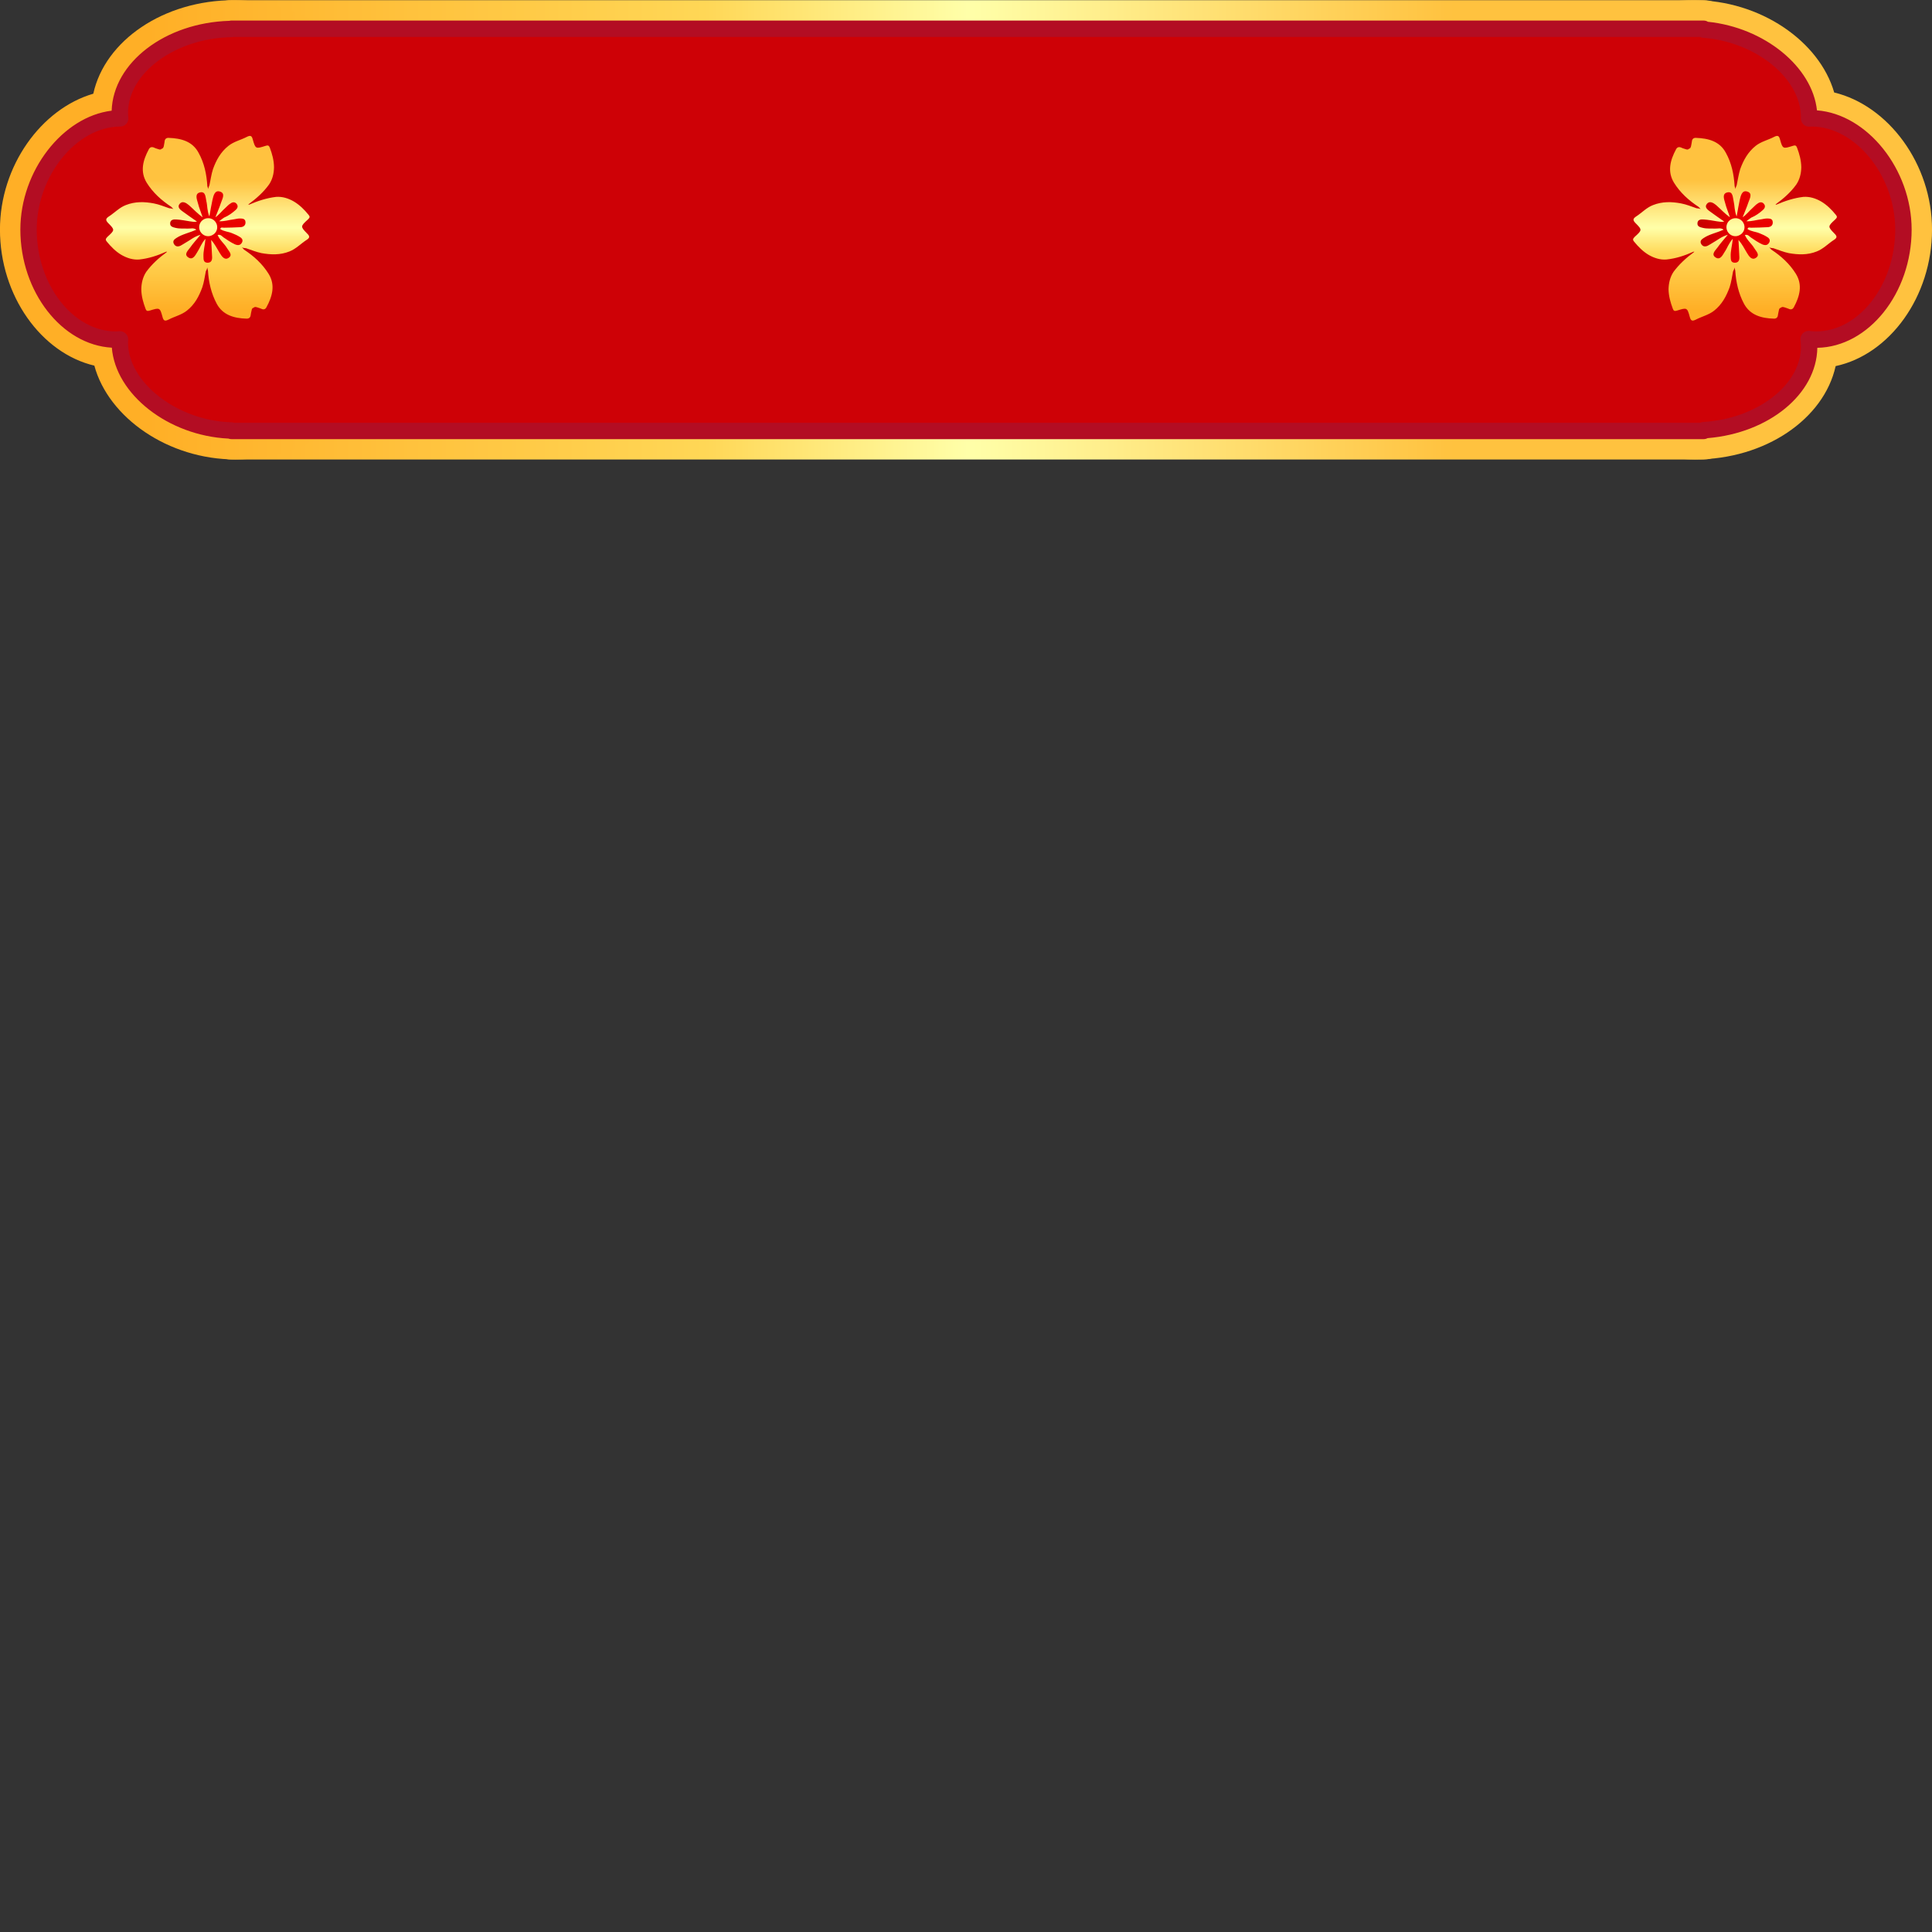 <svg xmlns="http://www.w3.org/2000/svg" xmlns:xlink="http://www.w3.org/1999/xlink" width="500" zoomAndPan="magnify" viewBox="0 0 375 375" height="500" preserveAspectRatio="xMidYMid meet" version="1.0"><rect x="0" y="0" width="375" height="375" fill="#333333" stroke="none"/><defs><clipPath id="6766f3c746"><path d="M 39 0 L 337 0 L 337 89.25 L 39 89.25 Z M 39 0 " clip-rule="nonzero"/></clipPath><clipPath id="586489006e"><path d="M 330.672 89.191 L 44.918 89.191 C 41.855 89.191 39.367 86.711 39.367 83.648 L 39.367 5.578 C 39.367 2.516 41.855 0.035 44.918 0.035 L 330.672 0.035 C 333.734 0.035 336.223 2.516 336.223 5.578 L 336.223 83.652 C 336.223 86.711 333.738 89.191 330.672 89.191 Z M 50.465 78.105 L 325.117 78.105 L 325.117 11.121 L 50.465 11.121 Z M 50.465 78.105 " clip-rule="nonzero"/></clipPath><linearGradient x1="17.428" gradientTransform="matrix(2.367, 0, 0, 2.364, -1.894, -0.415)" y1="19.045" x2="142.82" gradientUnits="userSpaceOnUse" y2="19.045" id="7aa72d67f9"><stop stop-opacity="1" stop-color="rgb(100%, 70.271%, 16.901%)" offset="0"/><stop stop-opacity="1" stop-color="rgb(100%, 70.438%, 17.101%)" offset="0.004"/><stop stop-opacity="1" stop-color="rgb(100%, 70.604%, 17.3%)" offset="0.008"/><stop stop-opacity="1" stop-color="rgb(100%, 70.77%, 17.5%)" offset="0.012"/><stop stop-opacity="1" stop-color="rgb(100%, 70.938%, 17.7%)" offset="0.016"/><stop stop-opacity="1" stop-color="rgb(100%, 71.104%, 17.899%)" offset="0.02"/><stop stop-opacity="1" stop-color="rgb(100%, 71.271%, 18.098%)" offset="0.023"/><stop stop-opacity="1" stop-color="rgb(100%, 71.437%, 18.298%)" offset="0.027"/><stop stop-opacity="1" stop-color="rgb(100%, 71.605%, 18.498%)" offset="0.031"/><stop stop-opacity="1" stop-color="rgb(100%, 71.771%, 18.698%)" offset="0.035"/><stop stop-opacity="1" stop-color="rgb(100%, 71.939%, 18.898%)" offset="0.039"/><stop stop-opacity="1" stop-color="rgb(100%, 72.105%, 19.098%)" offset="0.043"/><stop stop-opacity="1" stop-color="rgb(100%, 72.272%, 19.298%)" offset="0.047"/><stop stop-opacity="1" stop-color="rgb(100%, 72.438%, 19.496%)" offset="0.051"/><stop stop-opacity="1" stop-color="rgb(100%, 72.606%, 19.696%)" offset="0.055"/><stop stop-opacity="1" stop-color="rgb(100%, 72.772%, 19.896%)" offset="0.059"/><stop stop-opacity="1" stop-color="rgb(100%, 72.939%, 20.096%)" offset="0.062"/><stop stop-opacity="1" stop-color="rgb(100%, 73.105%, 20.296%)" offset="0.066"/><stop stop-opacity="1" stop-color="rgb(100%, 73.273%, 20.496%)" offset="0.07"/><stop stop-opacity="1" stop-color="rgb(100%, 73.439%, 20.695%)" offset="0.074"/><stop stop-opacity="1" stop-color="rgb(100%, 73.605%, 20.895%)" offset="0.078"/><stop stop-opacity="1" stop-color="rgb(100%, 73.772%, 21.094%)" offset="0.082"/><stop stop-opacity="1" stop-color="rgb(100%, 73.94%, 21.294%)" offset="0.086"/><stop stop-opacity="1" stop-color="rgb(100%, 74.106%, 21.494%)" offset="0.09"/><stop stop-opacity="1" stop-color="rgb(100%, 74.274%, 21.693%)" offset="0.094"/><stop stop-opacity="1" stop-color="rgb(100%, 74.44%, 21.893%)" offset="0.098"/><stop stop-opacity="1" stop-color="rgb(100%, 74.606%, 22.093%)" offset="0.102"/><stop stop-opacity="1" stop-color="rgb(100%, 74.773%, 22.292%)" offset="0.105"/><stop stop-opacity="1" stop-color="rgb(100%, 74.94%, 22.491%)" offset="0.109"/><stop stop-opacity="1" stop-color="rgb(100%, 75.107%, 22.691%)" offset="0.113"/><stop stop-opacity="1" stop-color="rgb(100%, 75.273%, 22.891%)" offset="0.117"/><stop stop-opacity="1" stop-color="rgb(100%, 75.439%, 23.091%)" offset="0.121"/><stop stop-opacity="1" stop-color="rgb(100%, 75.607%, 23.291%)" offset="0.125"/><stop stop-opacity="1" stop-color="rgb(100%, 75.774%, 23.491%)" offset="0.129"/><stop stop-opacity="1" stop-color="rgb(100%, 75.94%, 23.691%)" offset="0.133"/><stop stop-opacity="1" stop-color="rgb(100%, 76.106%, 23.889%)" offset="0.137"/><stop stop-opacity="1" stop-color="rgb(100%, 76.274%, 24.089%)" offset="0.141"/><stop stop-opacity="1" stop-color="rgb(100%, 76.44%, 24.289%)" offset="0.145"/><stop stop-opacity="1" stop-color="rgb(100%, 76.608%, 24.489%)" offset="0.148"/><stop stop-opacity="1" stop-color="rgb(100%, 76.775%, 24.689%)" offset="0.152"/><stop stop-opacity="1" stop-color="rgb(100%, 76.941%, 24.889%)" offset="0.156"/><stop stop-opacity="1" stop-color="rgb(100%, 77.107%, 25.089%)" offset="0.16"/><stop stop-opacity="1" stop-color="rgb(100%, 77.275%, 25.288%)" offset="0.164"/><stop stop-opacity="1" stop-color="rgb(100%, 77.441%, 25.487%)" offset="0.168"/><stop stop-opacity="1" stop-color="rgb(100%, 77.608%, 25.687%)" offset="0.172"/><stop stop-opacity="1" stop-color="rgb(100%, 77.774%, 25.887%)" offset="0.176"/><stop stop-opacity="1" stop-color="rgb(100%, 77.942%, 26.086%)" offset="0.18"/><stop stop-opacity="1" stop-color="rgb(100%, 78.108%, 26.286%)" offset="0.184"/><stop stop-opacity="1" stop-color="rgb(100%, 78.275%, 26.486%)" offset="0.188"/><stop stop-opacity="1" stop-color="rgb(100%, 78.441%, 26.685%)" offset="0.191"/><stop stop-opacity="1" stop-color="rgb(100%, 78.609%, 26.884%)" offset="0.195"/><stop stop-opacity="1" stop-color="rgb(100%, 78.775%, 27.084%)" offset="0.199"/><stop stop-opacity="1" stop-color="rgb(100%, 78.943%, 27.284%)" offset="0.203"/><stop stop-opacity="1" stop-color="rgb(100%, 79.109%, 27.484%)" offset="0.207"/><stop stop-opacity="1" stop-color="rgb(100%, 79.276%, 27.684%)" offset="0.211"/><stop stop-opacity="1" stop-color="rgb(100%, 79.442%, 27.884%)" offset="0.215"/><stop stop-opacity="1" stop-color="rgb(100%, 79.61%, 28.084%)" offset="0.219"/><stop stop-opacity="1" stop-color="rgb(100%, 79.776%, 28.282%)" offset="0.223"/><stop stop-opacity="1" stop-color="rgb(100%, 79.942%, 28.482%)" offset="0.227"/><stop stop-opacity="1" stop-color="rgb(100%, 80.109%, 28.682%)" offset="0.23"/><stop stop-opacity="1" stop-color="rgb(100%, 80.276%, 28.882%)" offset="0.234"/><stop stop-opacity="1" stop-color="rgb(100%, 80.443%, 29.082%)" offset="0.238"/><stop stop-opacity="1" stop-color="rgb(100%, 80.609%, 29.282%)" offset="0.242"/><stop stop-opacity="1" stop-color="rgb(100%, 80.775%, 29.482%)" offset="0.246"/><stop stop-opacity="1" stop-color="rgb(100%, 80.943%, 29.681%)" offset="0.25"/><stop stop-opacity="1" stop-color="rgb(100%, 81.11%, 29.88%)" offset="0.254"/><stop stop-opacity="1" stop-color="rgb(100%, 81.277%, 30.08%)" offset="0.258"/><stop stop-opacity="1" stop-color="rgb(100%, 81.444%, 30.28%)" offset="0.262"/><stop stop-opacity="1" stop-color="rgb(100%, 81.61%, 30.479%)" offset="0.266"/><stop stop-opacity="1" stop-color="rgb(100%, 81.776%, 30.679%)" offset="0.27"/><stop stop-opacity="1" stop-color="rgb(100%, 81.944%, 30.879%)" offset="0.273"/><stop stop-opacity="1" stop-color="rgb(100%, 82.111%, 31.078%)" offset="0.277"/><stop stop-opacity="1" stop-color="rgb(100%, 82.277%, 31.277%)" offset="0.281"/><stop stop-opacity="1" stop-color="rgb(100%, 82.443%, 31.477%)" offset="0.285"/><stop stop-opacity="1" stop-color="rgb(100%, 82.611%, 31.677%)" offset="0.289"/><stop stop-opacity="1" stop-color="rgb(100%, 82.777%, 31.877%)" offset="0.293"/><stop stop-opacity="1" stop-color="rgb(100%, 82.944%, 32.077%)" offset="0.297"/><stop stop-opacity="1" stop-color="rgb(100%, 83.11%, 32.277%)" offset="0.301"/><stop stop-opacity="1" stop-color="rgb(100%, 83.278%, 32.477%)" offset="0.305"/><stop stop-opacity="1" stop-color="rgb(100%, 83.444%, 32.675%)" offset="0.309"/><stop stop-opacity="1" stop-color="rgb(100%, 83.612%, 32.875%)" offset="0.312"/><stop stop-opacity="1" stop-color="rgb(100%, 83.778%, 33.075%)" offset="0.316"/><stop stop-opacity="1" stop-color="rgb(100%, 83.945%, 33.275%)" offset="0.32"/><stop stop-opacity="1" stop-color="rgb(100%, 84.111%, 33.475%)" offset="0.324"/><stop stop-opacity="1" stop-color="rgb(100%, 84.279%, 33.675%)" offset="0.328"/><stop stop-opacity="1" stop-color="rgb(100%, 84.621%, 34.378%)" offset="0.332"/><stop stop-opacity="1" stop-color="rgb(100%, 84.964%, 35.081%)" offset="0.336"/><stop stop-opacity="1" stop-color="rgb(100%, 85.32%, 35.817%)" offset="0.34"/><stop stop-opacity="1" stop-color="rgb(100%, 85.675%, 36.554%)" offset="0.344"/><stop stop-opacity="1" stop-color="rgb(100%, 86.029%, 37.291%)" offset="0.348"/><stop stop-opacity="1" stop-color="rgb(100%, 86.385%, 38.028%)" offset="0.352"/><stop stop-opacity="1" stop-color="rgb(100%, 86.739%, 38.765%)" offset="0.355"/><stop stop-opacity="1" stop-color="rgb(100%, 87.094%, 39.502%)" offset="0.359"/><stop stop-opacity="1" stop-color="rgb(100%, 87.448%, 40.237%)" offset="0.363"/><stop stop-opacity="1" stop-color="rgb(100%, 87.804%, 40.974%)" offset="0.367"/><stop stop-opacity="1" stop-color="rgb(100%, 88.158%, 41.711%)" offset="0.371"/><stop stop-opacity="1" stop-color="rgb(100%, 88.513%, 42.448%)" offset="0.375"/><stop stop-opacity="1" stop-color="rgb(100%, 88.867%, 43.185%)" offset="0.379"/><stop stop-opacity="1" stop-color="rgb(100%, 89.223%, 43.922%)" offset="0.383"/><stop stop-opacity="1" stop-color="rgb(100%, 89.577%, 44.658%)" offset="0.387"/><stop stop-opacity="1" stop-color="rgb(100%, 89.932%, 45.395%)" offset="0.391"/><stop stop-opacity="1" stop-color="rgb(100%, 90.286%, 46.132%)" offset="0.395"/><stop stop-opacity="1" stop-color="rgb(100%, 90.642%, 46.869%)" offset="0.398"/><stop stop-opacity="1" stop-color="rgb(100%, 90.996%, 47.604%)" offset="0.402"/><stop stop-opacity="1" stop-color="rgb(100%, 91.351%, 48.341%)" offset="0.406"/><stop stop-opacity="1" stop-color="rgb(100%, 91.705%, 49.078%)" offset="0.41"/><stop stop-opacity="1" stop-color="rgb(100%, 92.061%, 49.815%)" offset="0.414"/><stop stop-opacity="1" stop-color="rgb(100%, 92.415%, 50.552%)" offset="0.418"/><stop stop-opacity="1" stop-color="rgb(100%, 92.77%, 51.289%)" offset="0.422"/><stop stop-opacity="1" stop-color="rgb(100%, 93.124%, 52.025%)" offset="0.426"/><stop stop-opacity="1" stop-color="rgb(100%, 93.48%, 52.762%)" offset="0.43"/><stop stop-opacity="1" stop-color="rgb(100%, 93.834%, 53.499%)" offset="0.434"/><stop stop-opacity="1" stop-color="rgb(100%, 94.189%, 54.236%)" offset="0.438"/><stop stop-opacity="1" stop-color="rgb(100%, 94.543%, 54.973%)" offset="0.441"/><stop stop-opacity="1" stop-color="rgb(100%, 94.899%, 55.71%)" offset="0.445"/><stop stop-opacity="1" stop-color="rgb(100%, 95.253%, 56.445%)" offset="0.449"/><stop stop-opacity="1" stop-color="rgb(100%, 95.609%, 57.182%)" offset="0.453"/><stop stop-opacity="1" stop-color="rgb(100%, 95.963%, 57.919%)" offset="0.457"/><stop stop-opacity="1" stop-color="rgb(100%, 96.318%, 58.656%)" offset="0.461"/><stop stop-opacity="1" stop-color="rgb(100%, 96.672%, 59.393%)" offset="0.465"/><stop stop-opacity="1" stop-color="rgb(100%, 97.028%, 60.13%)" offset="0.469"/><stop stop-opacity="1" stop-color="rgb(100%, 97.382%, 60.866%)" offset="0.473"/><stop stop-opacity="1" stop-color="rgb(100%, 97.737%, 61.603%)" offset="0.477"/><stop stop-opacity="1" stop-color="rgb(100%, 98.091%, 62.34%)" offset="0.48"/><stop stop-opacity="1" stop-color="rgb(100%, 98.447%, 63.077%)" offset="0.484"/><stop stop-opacity="1" stop-color="rgb(100%, 98.801%, 63.812%)" offset="0.488"/><stop stop-opacity="1" stop-color="rgb(100%, 99.156%, 64.549%)" offset="0.492"/><stop stop-opacity="1" stop-color="rgb(100%, 99.51%, 65.286%)" offset="0.496"/><stop stop-opacity="1" stop-color="rgb(100%, 99.866%, 66.023%)" offset="0.5"/><stop stop-opacity="1" stop-color="rgb(100%, 99.692%, 65.741%)" offset="0.504"/><stop stop-opacity="1" stop-color="rgb(100%, 99.518%, 65.46%)" offset="0.508"/><stop stop-opacity="1" stop-color="rgb(100%, 99.22%, 64.944%)" offset="0.512"/><stop stop-opacity="1" stop-color="rgb(100%, 98.924%, 64.429%)" offset="0.516"/><stop stop-opacity="1" stop-color="rgb(100%, 98.628%, 63.913%)" offset="0.52"/><stop stop-opacity="1" stop-color="rgb(100%, 98.332%, 63.397%)" offset="0.523"/><stop stop-opacity="1" stop-color="rgb(100%, 98.036%, 62.881%)" offset="0.527"/><stop stop-opacity="1" stop-color="rgb(100%, 97.74%, 62.366%)" offset="0.531"/><stop stop-opacity="1" stop-color="rgb(100%, 97.443%, 61.85%)" offset="0.535"/><stop stop-opacity="1" stop-color="rgb(100%, 97.147%, 61.334%)" offset="0.539"/><stop stop-opacity="1" stop-color="rgb(100%, 96.851%, 60.818%)" offset="0.543"/><stop stop-opacity="1" stop-color="rgb(100%, 96.555%, 60.303%)" offset="0.547"/><stop stop-opacity="1" stop-color="rgb(100%, 96.257%, 59.787%)" offset="0.551"/><stop stop-opacity="1" stop-color="rgb(100%, 95.961%, 59.271%)" offset="0.555"/><stop stop-opacity="1" stop-color="rgb(100%, 95.665%, 58.755%)" offset="0.559"/><stop stop-opacity="1" stop-color="rgb(100%, 95.369%, 58.24%)" offset="0.562"/><stop stop-opacity="1" stop-color="rgb(100%, 95.073%, 57.724%)" offset="0.566"/><stop stop-opacity="1" stop-color="rgb(100%, 94.777%, 57.208%)" offset="0.57"/><stop stop-opacity="1" stop-color="rgb(100%, 94.479%, 56.693%)" offset="0.574"/><stop stop-opacity="1" stop-color="rgb(100%, 94.183%, 56.177%)" offset="0.578"/><stop stop-opacity="1" stop-color="rgb(100%, 93.887%, 55.661%)" offset="0.582"/><stop stop-opacity="1" stop-color="rgb(100%, 93.591%, 55.145%)" offset="0.586"/><stop stop-opacity="1" stop-color="rgb(100%, 93.294%, 54.63%)" offset="0.59"/><stop stop-opacity="1" stop-color="rgb(100%, 92.998%, 54.114%)" offset="0.594"/><stop stop-opacity="1" stop-color="rgb(100%, 92.702%, 53.598%)" offset="0.598"/><stop stop-opacity="1" stop-color="rgb(100%, 92.406%, 53.082%)" offset="0.602"/><stop stop-opacity="1" stop-color="rgb(100%, 92.11%, 52.567%)" offset="0.605"/><stop stop-opacity="1" stop-color="rgb(100%, 91.814%, 52.051%)" offset="0.609"/><stop stop-opacity="1" stop-color="rgb(100%, 91.516%, 51.535%)" offset="0.613"/><stop stop-opacity="1" stop-color="rgb(100%, 91.22%, 51.019%)" offset="0.617"/><stop stop-opacity="1" stop-color="rgb(100%, 90.924%, 50.504%)" offset="0.621"/><stop stop-opacity="1" stop-color="rgb(100%, 90.628%, 49.988%)" offset="0.625"/><stop stop-opacity="1" stop-color="rgb(100%, 90.331%, 49.472%)" offset="0.629"/><stop stop-opacity="1" stop-color="rgb(100%, 90.034%, 48.956%)" offset="0.633"/><stop stop-opacity="1" stop-color="rgb(100%, 89.738%, 48.441%)" offset="0.637"/><stop stop-opacity="1" stop-color="rgb(100%, 89.442%, 47.925%)" offset="0.641"/><stop stop-opacity="1" stop-color="rgb(100%, 89.146%, 47.409%)" offset="0.645"/><stop stop-opacity="1" stop-color="rgb(100%, 88.85%, 46.893%)" offset="0.648"/><stop stop-opacity="1" stop-color="rgb(100%, 88.553%, 46.378%)" offset="0.652"/><stop stop-opacity="1" stop-color="rgb(100%, 88.257%, 45.862%)" offset="0.656"/><stop stop-opacity="1" stop-color="rgb(100%, 87.961%, 45.346%)" offset="0.66"/><stop stop-opacity="1" stop-color="rgb(100%, 87.665%, 44.83%)" offset="0.664"/><stop stop-opacity="1" stop-color="rgb(100%, 87.367%, 44.313%)" offset="0.668"/><stop stop-opacity="1" stop-color="rgb(100%, 87.071%, 43.797%)" offset="0.672"/><stop stop-opacity="1" stop-color="rgb(100%, 86.775%, 43.282%)" offset="0.676"/><stop stop-opacity="1" stop-color="rgb(100%, 86.479%, 42.766%)" offset="0.68"/><stop stop-opacity="1" stop-color="rgb(100%, 86.183%, 42.25%)" offset="0.684"/><stop stop-opacity="1" stop-color="rgb(100%, 85.887%, 41.734%)" offset="0.688"/><stop stop-opacity="1" stop-color="rgb(100%, 85.59%, 41.219%)" offset="0.691"/><stop stop-opacity="1" stop-color="rgb(100%, 85.294%, 40.703%)" offset="0.695"/><stop stop-opacity="1" stop-color="rgb(100%, 84.998%, 40.187%)" offset="0.699"/><stop stop-opacity="1" stop-color="rgb(100%, 84.702%, 39.671%)" offset="0.703"/><stop stop-opacity="1" stop-color="rgb(100%, 84.404%, 39.156%)" offset="0.707"/><stop stop-opacity="1" stop-color="rgb(100%, 84.108%, 38.64%)" offset="0.711"/><stop stop-opacity="1" stop-color="rgb(100%, 83.812%, 38.124%)" offset="0.715"/><stop stop-opacity="1" stop-color="rgb(100%, 83.516%, 37.608%)" offset="0.719"/><stop stop-opacity="1" stop-color="rgb(100%, 83.22%, 37.093%)" offset="0.723"/><stop stop-opacity="1" stop-color="rgb(100%, 82.924%, 36.577%)" offset="0.727"/><stop stop-opacity="1" stop-color="rgb(100%, 82.626%, 36.061%)" offset="0.73"/><stop stop-opacity="1" stop-color="rgb(100%, 82.33%, 35.545%)" offset="0.734"/><stop stop-opacity="1" stop-color="rgb(100%, 82.034%, 35.03%)" offset="0.738"/><stop stop-opacity="1" stop-color="rgb(100%, 81.738%, 34.514%)" offset="0.742"/><stop stop-opacity="1" stop-color="rgb(100%, 81.441%, 33.998%)" offset="0.746"/><stop stop-opacity="1" stop-color="rgb(100%, 81.145%, 33.482%)" offset="0.75"/><stop stop-opacity="1" stop-color="rgb(100%, 80.849%, 32.967%)" offset="0.754"/><stop stop-opacity="1" stop-color="rgb(100%, 80.553%, 32.451%)" offset="0.758"/><stop stop-opacity="1" stop-color="rgb(100%, 80.257%, 31.935%)" offset="0.762"/><stop stop-opacity="1" stop-color="rgb(100%, 79.961%, 31.419%)" offset="0.766"/><stop stop-opacity="1" stop-color="rgb(100%, 79.663%, 30.904%)" offset="0.77"/><stop stop-opacity="1" stop-color="rgb(100%, 79.367%, 30.388%)" offset="0.773"/><stop stop-opacity="1" stop-color="rgb(100%, 79.071%, 29.872%)" offset="0.777"/><stop stop-opacity="1" stop-color="rgb(100%, 78.775%, 29.356%)" offset="0.781"/><stop stop-opacity="1" stop-color="rgb(100%, 78.477%, 28.841%)" offset="0.785"/><stop stop-opacity="1" stop-color="rgb(100%, 78.181%, 28.325%)" offset="0.789"/><stop stop-opacity="1" stop-color="rgb(100%, 77.885%, 27.809%)" offset="0.793"/><stop stop-opacity="1" stop-color="rgb(100%, 77.589%, 27.293%)" offset="0.797"/><stop stop-opacity="1" stop-color="rgb(100%, 77.293%, 26.778%)" offset="0.801"/><stop stop-opacity="1" stop-color="rgb(100%, 76.997%, 26.262%)" offset="0.805"/><stop stop-opacity="1" stop-color="rgb(100%, 76.7%, 25.746%)" offset="0.809"/><stop stop-opacity="1" stop-color="rgb(100%, 76.404%, 25.23%)" offset="0.812"/><stop stop-opacity="1" stop-color="rgb(100%, 76.251%, 24.965%)" offset="0.816"/><stop stop-opacity="1" stop-color="rgb(100%, 76.099%, 24.699%)" offset="0.82"/><stop stop-opacity="1" stop-color="rgb(100%, 76.099%, 24.699%)" offset="0.828"/><stop stop-opacity="1" stop-color="rgb(100%, 76.099%, 24.699%)" offset="0.844"/><stop stop-opacity="1" stop-color="rgb(100%, 76.099%, 24.699%)" offset="0.875"/><stop stop-opacity="1" stop-color="rgb(100%, 76.099%, 24.699%)" offset="1"/></linearGradient><clipPath id="28d46b3c1f"><path d="M 0 0 L 92 0 L 92 89.25 L 0 89.25 Z M 0 0 " clip-rule="nonzero"/></clipPath><clipPath id="048f51e3d1"><path d="M 45.672 89.176 C 32.664 89.176 21.055 81.078 18.312 70.969 C 8.031 68.543 -0.008 57.434 -0.008 44.559 C -0.008 32.211 8 21.133 18.109 18.188 C 20.359 7.887 31.746 0.035 45.418 0.035 C 58.301 0.035 69.816 7.973 72.695 17.949 C 83.219 20.488 91.68 31.836 91.68 44.555 C 91.68 57.59 83.441 68.82 72.973 71.055 C 70.707 81.336 59.324 89.176 45.672 89.176 Z M 28.809 66.57 C 28.918 71.816 36.398 78.086 45.672 78.086 C 54.363 78.086 62.281 72.941 62.281 67.293 C 62.281 67.094 62.262 66.867 62.227 66.613 C 61.973 64.898 62.539 63.164 63.754 61.926 C 64.973 60.691 66.691 60.094 68.414 60.309 C 68.734 60.352 68.98 60.375 69.164 60.375 C 75.141 60.375 80.578 52.832 80.578 44.555 C 80.578 36.523 74.598 28.645 68.453 28.512 C 68.328 28.523 68.219 28.531 68.105 28.539 C 66.59 28.617 65.098 28.074 63.992 27.023 C 62.887 25.977 62.262 24.523 62.262 23 C 62.262 22.855 62.27 22.715 62.277 22.574 C 62.105 17.34 54.648 11.121 45.414 11.121 C 36.723 11.121 28.805 16.266 28.805 21.914 C 28.809 21.992 28.824 22.105 28.836 22.215 L 28.859 22.414 C 29.012 23.973 28.508 25.516 27.453 26.676 C 26.41 27.84 24.918 28.5 23.355 28.504 C 17.168 28.531 11.09 36.477 11.09 44.555 C 11.09 52.832 16.535 60.371 22.508 60.371 C 22.547 60.367 22.629 60.355 22.723 60.344 C 24.359 60.188 26.012 60.762 27.184 61.922 C 28.355 63.082 28.973 64.699 28.824 66.348 Z M 28.809 66.57 " clip-rule="nonzero"/></clipPath><linearGradient x1="0.8" gradientTransform="matrix(2.367, 0, 0, 2.364, -1.894, -0.415)" y1="19.041" x2="39.526" gradientUnits="userSpaceOnUse" y2="19.041" id="fc57f40616"><stop stop-opacity="1" stop-color="rgb(100%, 68.599%, 14.899%)" offset="0"/><stop stop-opacity="1" stop-color="rgb(100%, 68.599%, 14.899%)" offset="0.25"/><stop stop-opacity="1" stop-color="rgb(100%, 68.665%, 14.977%)" offset="0.312"/><stop stop-opacity="1" stop-color="rgb(100%, 68.832%, 15.178%)" offset="0.328"/><stop stop-opacity="1" stop-color="rgb(100%, 69.038%, 15.425%)" offset="0.344"/><stop stop-opacity="1" stop-color="rgb(100%, 69.244%, 15.672%)" offset="0.359"/><stop stop-opacity="1" stop-color="rgb(100%, 69.45%, 15.918%)" offset="0.375"/><stop stop-opacity="1" stop-color="rgb(100%, 69.656%, 16.165%)" offset="0.391"/><stop stop-opacity="1" stop-color="rgb(100%, 69.862%, 16.412%)" offset="0.406"/><stop stop-opacity="1" stop-color="rgb(100%, 70.068%, 16.658%)" offset="0.422"/><stop stop-opacity="1" stop-color="rgb(100%, 70.274%, 16.905%)" offset="0.438"/><stop stop-opacity="1" stop-color="rgb(100%, 70.48%, 17.152%)" offset="0.453"/><stop stop-opacity="1" stop-color="rgb(100%, 70.686%, 17.398%)" offset="0.469"/><stop stop-opacity="1" stop-color="rgb(100%, 70.892%, 17.645%)" offset="0.484"/><stop stop-opacity="1" stop-color="rgb(100%, 71.098%, 17.892%)" offset="0.5"/><stop stop-opacity="1" stop-color="rgb(100%, 71.304%, 18.138%)" offset="0.516"/><stop stop-opacity="1" stop-color="rgb(100%, 71.51%, 18.385%)" offset="0.531"/><stop stop-opacity="1" stop-color="rgb(100%, 71.716%, 18.633%)" offset="0.547"/><stop stop-opacity="1" stop-color="rgb(100%, 71.922%, 18.878%)" offset="0.562"/><stop stop-opacity="1" stop-color="rgb(100%, 72.128%, 19.125%)" offset="0.578"/><stop stop-opacity="1" stop-color="rgb(100%, 72.334%, 19.373%)" offset="0.594"/><stop stop-opacity="1" stop-color="rgb(100%, 72.54%, 19.618%)" offset="0.609"/><stop stop-opacity="1" stop-color="rgb(100%, 72.746%, 19.865%)" offset="0.625"/><stop stop-opacity="1" stop-color="rgb(100%, 72.952%, 20.113%)" offset="0.641"/><stop stop-opacity="1" stop-color="rgb(100%, 73.158%, 20.358%)" offset="0.656"/><stop stop-opacity="1" stop-color="rgb(100%, 73.364%, 20.605%)" offset="0.672"/><stop stop-opacity="1" stop-color="rgb(100%, 73.57%, 20.853%)" offset="0.688"/><stop stop-opacity="1" stop-color="rgb(100%, 73.776%, 21.098%)" offset="0.703"/><stop stop-opacity="1" stop-color="rgb(100%, 73.982%, 21.346%)" offset="0.719"/><stop stop-opacity="1" stop-color="rgb(100%, 74.188%, 21.593%)" offset="0.734"/><stop stop-opacity="1" stop-color="rgb(100%, 74.394%, 21.84%)" offset="0.75"/><stop stop-opacity="1" stop-color="rgb(100%, 74.6%, 22.086%)" offset="0.766"/><stop stop-opacity="1" stop-color="rgb(100%, 74.806%, 22.333%)" offset="0.781"/><stop stop-opacity="1" stop-color="rgb(100%, 75.012%, 22.58%)" offset="0.797"/><stop stop-opacity="1" stop-color="rgb(100%, 75.218%, 22.826%)" offset="0.812"/><stop stop-opacity="1" stop-color="rgb(100%, 75.424%, 23.073%)" offset="0.828"/><stop stop-opacity="1" stop-color="rgb(100%, 75.63%, 23.32%)" offset="0.844"/><stop stop-opacity="1" stop-color="rgb(100%, 75.836%, 23.566%)" offset="0.859"/><stop stop-opacity="1" stop-color="rgb(100%, 76.042%, 23.813%)" offset="0.875"/><stop stop-opacity="1" stop-color="rgb(100%, 76.248%, 24.06%)" offset="0.891"/><stop stop-opacity="1" stop-color="rgb(100%, 76.454%, 24.306%)" offset="0.906"/><stop stop-opacity="1" stop-color="rgb(100%, 76.66%, 24.553%)" offset="0.922"/><stop stop-opacity="1" stop-color="rgb(100%, 76.866%, 24.8%)" offset="0.938"/><stop stop-opacity="1" stop-color="rgb(100%, 77.072%, 25.046%)" offset="0.953"/><stop stop-opacity="1" stop-color="rgb(100%, 77.278%, 25.293%)" offset="0.969"/><stop stop-opacity="1" stop-color="rgb(100%, 77.484%, 25.54%)" offset="0.984"/><stop stop-opacity="1" stop-color="rgb(100%, 77.69%, 25.786%)" offset="1"/></linearGradient><clipPath id="000b25fce6"><path d="M 283 0 L 375 0 L 375 89.25 L 283 89.25 Z M 283 0 " clip-rule="nonzero"/></clipPath><clipPath id="5cd4c71cbf"><path d="M 328.984 89.176 C 315.984 89.176 304.371 81.078 301.637 70.969 C 291.355 68.543 283.32 57.434 283.32 44.559 C 283.32 32.211 291.324 21.133 301.434 18.188 C 303.68 7.895 315.07 0.035 328.742 0.035 C 341.621 0.035 353.141 7.977 356.016 17.953 C 366.539 20.488 375.004 31.836 375.004 44.559 C 375.004 57.594 366.762 68.828 356.297 71.059 C 354.027 81.336 342.645 89.176 328.984 89.176 Z M 312.133 66.57 C 312.246 71.816 319.719 78.086 328.988 78.086 C 337.684 78.086 345.609 72.941 345.609 67.293 C 345.609 67.031 345.57 66.688 345.543 66.414 C 345.359 64.719 345.965 63.035 347.184 61.844 C 348.406 60.656 350.105 60.086 351.797 60.316 C 352.141 60.363 352.371 60.375 352.496 60.375 C 358.469 60.375 363.906 52.836 363.906 44.559 C 363.906 36.527 357.922 28.648 351.777 28.512 C 351.66 28.523 351.559 28.535 351.457 28.539 C 349.93 28.617 348.441 28.078 347.336 27.031 C 346.223 25.98 345.598 24.527 345.598 23 C 345.598 22.883 345.602 22.773 345.605 22.664 C 345.52 17.414 338.031 11.121 328.742 11.121 C 320.047 11.121 312.129 16.266 312.129 21.914 C 312.137 21.996 312.148 22.109 312.16 22.219 L 312.18 22.406 C 312.34 23.965 311.828 25.512 310.785 26.676 C 309.734 27.84 308.246 28.504 306.68 28.508 C 300.488 28.535 294.418 36.477 294.418 44.555 C 294.418 52.832 299.859 60.375 305.832 60.375 C 305.879 60.367 305.973 60.355 306.066 60.344 C 307.707 60.184 309.344 60.754 310.52 61.914 C 311.695 63.07 312.293 64.688 312.156 66.336 Z M 312.133 66.57 " clip-rule="nonzero"/></clipPath><clipPath id="7adabe1ac8"><path d="M 20 26 L 61 26 L 61 63 L 20 63 Z M 20 26 " clip-rule="nonzero"/></clipPath><clipPath id="e7cfc60d5a"><path d="M 53.594 38.215 C 51.805 38.422 50.051 38.988 48.375 39.715 C 48.32 39.715 48.242 39.734 48.199 39.734 C 48.199 39.691 48.273 39.633 48.305 39.598 C 49.777 38.516 51.145 37.293 52.203 35.836 C 52.895 34.84 53.176 33.641 53.184 32.434 C 53.168 31.102 52.828 29.887 52.371 28.664 C 52.203 28.242 52.016 28.145 51.527 28.316 C 49.633 28.918 49.586 28.91 49.066 27.086 C 48.875 26.324 48.602 26.211 47.867 26.59 C 46.711 27.188 45.395 27.473 44.352 28.301 C 42.82 29.512 41.961 31.102 41.34 32.828 C 41.016 33.84 40.875 34.902 40.656 35.941 C 40.543 36.176 40.465 36.418 40.395 36.676 C 40.367 36.48 40.316 36.316 40.242 36.125 C 40.109 33.828 39.648 31.641 38.547 29.664 C 37.363 27.426 35.164 26.848 32.75 26.762 C 32.273 26.734 31.984 26.98 31.945 27.484 C 31.926 27.781 31.816 28.074 31.789 28.402 C 31.734 28.605 31.645 28.727 31.566 28.836 L 31.523 28.773 C 31.48 28.852 31.445 28.871 31.391 28.879 C 31.348 28.906 31.32 28.938 31.254 28.938 L 31.27 28.973 C 31.137 29.035 30.996 29.047 30.777 28.965 C 30.496 28.863 30.184 28.805 29.91 28.652 C 29.438 28.453 29.094 28.566 28.875 28.996 C 27.734 31.125 27.156 33.305 28.477 35.469 C 29.684 37.395 31.332 38.887 33.254 40.148 C 33.387 40.309 33.523 40.438 33.656 40.57 C 33.418 40.484 33.156 40.434 32.867 40.426 C 31.883 40.082 30.848 39.672 29.848 39.48 C 28.043 39.141 26.234 39.086 24.422 39.805 C 23.176 40.281 22.285 41.262 21.176 41.984 C 20.488 42.43 20.453 42.723 20.988 43.285 C 22.328 44.633 22.305 44.652 20.832 45.992 C 20.473 46.355 20.449 46.582 20.742 46.91 C 21.559 47.898 22.461 48.832 23.602 49.496 C 24.645 50.086 25.801 50.465 27.016 50.371 C 28.828 50.18 30.559 49.617 32.242 48.863 C 32.312 48.863 32.355 48.844 32.426 48.852 C 32.402 48.898 32.355 48.941 32.312 48.977 C 30.832 50.043 29.461 51.301 28.391 52.758 C 27.715 53.781 27.441 54.961 27.426 56.152 C 27.441 57.469 27.793 58.715 28.25 59.93 C 28.391 60.34 28.59 60.438 29.09 60.277 C 30.984 59.684 31.047 59.684 31.539 61.504 C 31.75 62.309 32.027 62.379 32.738 62.023 C 33.914 61.418 35.223 61.125 36.273 60.297 C 37.801 59.09 38.637 57.5 39.266 55.766 C 39.602 54.781 39.742 53.695 39.949 52.66 C 40.094 52.422 40.18 52.188 40.242 51.914 C 40.266 52.113 40.301 52.289 40.363 52.5 C 40.5 54.781 40.996 56.941 42.066 58.957 C 43.258 61.164 45.434 61.781 47.863 61.848 C 48.328 61.855 48.617 61.629 48.664 61.113 C 48.691 60.805 48.781 60.52 48.848 60.203 C 48.875 59.977 48.965 59.875 49.059 59.766 L 49.082 59.816 C 49.137 59.758 49.176 59.746 49.227 59.715 C 49.277 59.688 49.312 59.648 49.367 59.648 L 49.348 59.625 C 49.5 59.57 49.602 59.562 49.812 59.625 C 50.129 59.738 50.441 59.801 50.715 59.93 C 51.18 60.168 51.523 60.027 51.734 59.609 C 52.883 57.488 53.469 55.293 52.129 53.141 C 50.926 51.223 49.293 49.715 47.355 48.449 C 47.238 48.297 47.113 48.152 46.961 48.031 C 47.215 48.113 47.441 48.168 47.73 48.168 C 48.734 48.504 49.75 48.926 50.762 49.133 C 52.574 49.453 54.391 49.527 56.188 48.805 C 57.445 48.312 58.359 47.324 59.445 46.609 C 60.129 46.184 60.199 45.891 59.609 45.324 C 58.293 43.977 58.301 43.934 59.773 42.59 C 60.172 42.23 60.172 42.027 59.891 41.699 C 59.074 40.691 58.168 39.777 57.012 39.094 C 55.969 38.496 54.82 38.125 53.594 38.215 Z M 53.594 38.215 " clip-rule="nonzero"/></clipPath><linearGradient x1="53.158" gradientTransform="matrix(2.05, -1.182, 1.184, 2.048, 149.336, 519.564)" y1="-184.197" x2="68.078" gradientUnits="userSpaceOnUse" y2="-210.037" id="148b5114c3"><stop stop-opacity="1" stop-color="rgb(100%, 68.599%, 14.899%)" offset="0"/><stop stop-opacity="1" stop-color="rgb(100%, 68.599%, 14.899%)" offset="0.25"/><stop stop-opacity="1" stop-color="rgb(100%, 68.599%, 14.899%)" offset="0.266"/><stop stop-opacity="1" stop-color="rgb(100%, 68.599%, 14.899%)" offset="0.273"/><stop stop-opacity="1" stop-color="rgb(100%, 68.816%, 15.16%)" offset="0.277"/><stop stop-opacity="1" stop-color="rgb(100%, 69.034%, 15.421%)" offset="0.281"/><stop stop-opacity="1" stop-color="rgb(100%, 69.437%, 15.901%)" offset="0.285"/><stop stop-opacity="1" stop-color="rgb(100%, 69.839%, 16.383%)" offset="0.289"/><stop stop-opacity="1" stop-color="rgb(100%, 70.241%, 16.866%)" offset="0.293"/><stop stop-opacity="1" stop-color="rgb(100%, 70.644%, 17.348%)" offset="0.297"/><stop stop-opacity="1" stop-color="rgb(100%, 71.045%, 17.828%)" offset="0.301"/><stop stop-opacity="1" stop-color="rgb(100%, 71.448%, 18.311%)" offset="0.305"/><stop stop-opacity="1" stop-color="rgb(100%, 71.851%, 18.793%)" offset="0.309"/><stop stop-opacity="1" stop-color="rgb(100%, 72.253%, 19.275%)" offset="0.312"/><stop stop-opacity="1" stop-color="rgb(100%, 72.655%, 19.756%)" offset="0.316"/><stop stop-opacity="1" stop-color="rgb(100%, 73.058%, 20.238%)" offset="0.32"/><stop stop-opacity="1" stop-color="rgb(100%, 73.459%, 20.718%)" offset="0.324"/><stop stop-opacity="1" stop-color="rgb(100%, 73.862%, 21.201%)" offset="0.328"/><stop stop-opacity="1" stop-color="rgb(100%, 74.265%, 21.683%)" offset="0.332"/><stop stop-opacity="1" stop-color="rgb(100%, 74.667%, 22.165%)" offset="0.336"/><stop stop-opacity="1" stop-color="rgb(100%, 75.069%, 22.646%)" offset="0.34"/><stop stop-opacity="1" stop-color="rgb(100%, 75.471%, 23.128%)" offset="0.344"/><stop stop-opacity="1" stop-color="rgb(100%, 75.873%, 23.61%)" offset="0.348"/><stop stop-opacity="1" stop-color="rgb(100%, 76.276%, 24.092%)" offset="0.352"/><stop stop-opacity="1" stop-color="rgb(100%, 76.677%, 24.573%)" offset="0.355"/><stop stop-opacity="1" stop-color="rgb(100%, 77.08%, 25.055%)" offset="0.359"/><stop stop-opacity="1" stop-color="rgb(100%, 77.483%, 25.537%)" offset="0.363"/><stop stop-opacity="1" stop-color="rgb(100%, 77.885%, 26.019%)" offset="0.367"/><stop stop-opacity="1" stop-color="rgb(100%, 78.287%, 26.5%)" offset="0.371"/><stop stop-opacity="1" stop-color="rgb(100%, 78.69%, 26.982%)" offset="0.375"/><stop stop-opacity="1" stop-color="rgb(100%, 79.091%, 27.463%)" offset="0.379"/><stop stop-opacity="1" stop-color="rgb(100%, 79.494%, 27.945%)" offset="0.383"/><stop stop-opacity="1" stop-color="rgb(100%, 79.897%, 28.427%)" offset="0.387"/><stop stop-opacity="1" stop-color="rgb(100%, 80.299%, 28.909%)" offset="0.391"/><stop stop-opacity="1" stop-color="rgb(100%, 80.701%, 29.39%)" offset="0.395"/><stop stop-opacity="1" stop-color="rgb(100%, 81.104%, 29.872%)" offset="0.398"/><stop stop-opacity="1" stop-color="rgb(100%, 81.505%, 30.354%)" offset="0.402"/><stop stop-opacity="1" stop-color="rgb(100%, 81.908%, 30.836%)" offset="0.406"/><stop stop-opacity="1" stop-color="rgb(100%, 82.31%, 31.317%)" offset="0.41"/><stop stop-opacity="1" stop-color="rgb(100%, 82.713%, 31.799%)" offset="0.414"/><stop stop-opacity="1" stop-color="rgb(100%, 83.115%, 32.281%)" offset="0.418"/><stop stop-opacity="1" stop-color="rgb(100%, 83.517%, 32.764%)" offset="0.422"/><stop stop-opacity="1" stop-color="rgb(100%, 83.932%, 33.282%)" offset="0.426"/><stop stop-opacity="1" stop-color="rgb(100%, 84.348%, 33.801%)" offset="0.43"/><stop stop-opacity="1" stop-color="rgb(100%, 85.204%, 35.577%)" offset="0.434"/><stop stop-opacity="1" stop-color="rgb(100%, 86.06%, 37.355%)" offset="0.438"/><stop stop-opacity="1" stop-color="rgb(100%, 86.916%, 39.133%)" offset="0.441"/><stop stop-opacity="1" stop-color="rgb(100%, 87.772%, 40.91%)" offset="0.445"/><stop stop-opacity="1" stop-color="rgb(100%, 88.628%, 42.688%)" offset="0.449"/><stop stop-opacity="1" stop-color="rgb(100%, 89.484%, 44.466%)" offset="0.453"/><stop stop-opacity="1" stop-color="rgb(100%, 90.34%, 46.242%)" offset="0.457"/><stop stop-opacity="1" stop-color="rgb(100%, 91.196%, 48.019%)" offset="0.461"/><stop stop-opacity="1" stop-color="rgb(100%, 92.052%, 49.797%)" offset="0.465"/><stop stop-opacity="1" stop-color="rgb(100%, 92.908%, 51.575%)" offset="0.469"/><stop stop-opacity="1" stop-color="rgb(100%, 93.764%, 53.352%)" offset="0.473"/><stop stop-opacity="1" stop-color="rgb(100%, 94.62%, 55.13%)" offset="0.477"/><stop stop-opacity="1" stop-color="rgb(100%, 95.476%, 56.906%)" offset="0.48"/><stop stop-opacity="1" stop-color="rgb(100%, 96.332%, 58.684%)" offset="0.484"/><stop stop-opacity="1" stop-color="rgb(100%, 97.188%, 60.461%)" offset="0.488"/><stop stop-opacity="1" stop-color="rgb(100%, 98.044%, 62.239%)" offset="0.492"/><stop stop-opacity="1" stop-color="rgb(100%, 98.9%, 64.017%)" offset="0.496"/><stop stop-opacity="1" stop-color="rgb(100%, 99.756%, 65.794%)" offset="0.5"/><stop stop-opacity="1" stop-color="rgb(100%, 99.265%, 64.98%)" offset="0.504"/><stop stop-opacity="1" stop-color="rgb(100%, 98.773%, 64.165%)" offset="0.508"/><stop stop-opacity="1" stop-color="rgb(100%, 98.058%, 62.92%)" offset="0.512"/><stop stop-opacity="1" stop-color="rgb(100%, 97.343%, 61.676%)" offset="0.516"/><stop stop-opacity="1" stop-color="rgb(100%, 96.628%, 60.431%)" offset="0.52"/><stop stop-opacity="1" stop-color="rgb(100%, 95.914%, 59.187%)" offset="0.523"/><stop stop-opacity="1" stop-color="rgb(100%, 95.198%, 57.942%)" offset="0.527"/><stop stop-opacity="1" stop-color="rgb(100%, 94.484%, 56.699%)" offset="0.531"/><stop stop-opacity="1" stop-color="rgb(100%, 93.768%, 55.453%)" offset="0.535"/><stop stop-opacity="1" stop-color="rgb(100%, 93.054%, 54.21%)" offset="0.539"/><stop stop-opacity="1" stop-color="rgb(100%, 92.339%, 52.965%)" offset="0.543"/><stop stop-opacity="1" stop-color="rgb(100%, 91.623%, 51.721%)" offset="0.547"/><stop stop-opacity="1" stop-color="rgb(100%, 90.907%, 50.476%)" offset="0.551"/><stop stop-opacity="1" stop-color="rgb(100%, 90.193%, 49.232%)" offset="0.555"/><stop stop-opacity="1" stop-color="rgb(100%, 89.478%, 47.987%)" offset="0.559"/><stop stop-opacity="1" stop-color="rgb(100%, 88.763%, 46.744%)" offset="0.562"/><stop stop-opacity="1" stop-color="rgb(100%, 88.048%, 45.499%)" offset="0.566"/><stop stop-opacity="1" stop-color="rgb(100%, 87.334%, 44.255%)" offset="0.57"/><stop stop-opacity="1" stop-color="rgb(100%, 86.618%, 43.01%)" offset="0.574"/><stop stop-opacity="1" stop-color="rgb(100%, 85.904%, 41.766%)" offset="0.578"/><stop stop-opacity="1" stop-color="rgb(100%, 85.188%, 40.521%)" offset="0.582"/><stop stop-opacity="1" stop-color="rgb(100%, 84.474%, 39.278%)" offset="0.586"/><stop stop-opacity="1" stop-color="rgb(100%, 83.759%, 38.033%)" offset="0.59"/><stop stop-opacity="1" stop-color="rgb(100%, 83.044%, 36.789%)" offset="0.594"/><stop stop-opacity="1" stop-color="rgb(100%, 82.329%, 35.544%)" offset="0.598"/><stop stop-opacity="1" stop-color="rgb(100%, 81.615%, 34.3%)" offset="0.602"/><stop stop-opacity="1" stop-color="rgb(100%, 80.899%, 33.055%)" offset="0.605"/><stop stop-opacity="1" stop-color="rgb(100%, 80.185%, 31.812%)" offset="0.609"/><stop stop-opacity="1" stop-color="rgb(100%, 79.469%, 30.566%)" offset="0.613"/><stop stop-opacity="1" stop-color="rgb(100%, 78.755%, 29.323%)" offset="0.617"/><stop stop-opacity="1" stop-color="rgb(100%, 78.04%, 28.078%)" offset="0.621"/><stop stop-opacity="1" stop-color="rgb(100%, 77.325%, 26.834%)" offset="0.625"/><stop stop-opacity="1" stop-color="rgb(100%, 76.712%, 25.766%)" offset="0.629"/><stop stop-opacity="1" stop-color="rgb(100%, 76.099%, 24.699%)" offset="0.633"/><stop stop-opacity="1" stop-color="rgb(100%, 76.099%, 24.699%)" offset="0.641"/><stop stop-opacity="1" stop-color="rgb(100%, 76.099%, 24.699%)" offset="0.656"/><stop stop-opacity="1" stop-color="rgb(100%, 76.099%, 24.699%)" offset="0.688"/><stop stop-opacity="1" stop-color="rgb(100%, 76.099%, 24.699%)" offset="0.75"/><stop stop-opacity="1" stop-color="rgb(100%, 76.099%, 24.699%)" offset="1"/></linearGradient><clipPath id="9d02e8addb"><path d="M 33 37 L 48 37 L 48 51 L 33 51 Z M 33 37 " clip-rule="nonzero"/></clipPath><clipPath id="37b20dddf8"><path d="M 45.75 40.746 C 46.082 40.453 46.277 40.035 45.961 39.613 C 45.652 39.176 45.168 39.176 44.746 39.488 C 44.406 39.691 44.102 40.012 43.801 40.297 C 43.117 40.891 42.59 41.629 41.812 42.172 C 42.18 41.164 42.598 40.281 42.895 39.352 C 43.133 38.609 43.832 37.523 42.676 37.176 C 41.648 36.855 41.414 38.047 41.23 38.844 C 41.02 39.801 40.844 40.781 40.641 42.016 C 40.176 40.867 40.273 39.957 40.062 39.082 C 39.887 38.344 39.949 37.137 38.887 37.332 C 37.719 37.551 38.219 38.691 38.422 39.445 C 38.652 40.375 39.035 41.254 39.328 42.172 C 38.316 41.449 37.527 40.57 36.66 39.812 C 36.152 39.383 35.379 38.898 34.852 39.59 C 34.316 40.285 35.082 40.766 35.578 41.133 C 36.438 41.777 37.359 42.379 38.238 43.008 C 37.73 43.117 37.293 43.023 36.844 42.961 C 36 42.824 35.125 42.652 34.258 42.598 C 33.738 42.562 33.07 42.598 33.027 43.32 C 32.977 43.973 33.562 44.102 34.027 44.219 C 34.875 44.43 35.707 44.34 36.543 44.367 C 37.035 44.395 37.551 44.172 38.113 44.578 C 36.766 45.195 35.379 45.441 34.219 46.207 C 33.789 46.48 33.473 46.789 33.746 47.328 C 34.035 47.863 34.492 47.938 35.027 47.699 C 35.344 47.547 35.676 47.301 36.008 47.117 C 36.879 46.645 37.633 45.941 38.93 45.566 C 38.113 46.543 37.457 47.27 36.902 48.062 C 36.48 48.637 35.621 49.395 36.578 49.984 C 37.43 50.531 37.906 49.559 38.289 48.938 C 38.816 48.164 39.078 47.234 39.887 46.352 C 39.773 47.684 39.438 48.719 39.492 49.832 C 39.5 50.375 39.492 50.953 40.25 50.996 C 41.012 51.008 41.203 50.504 41.168 49.84 C 41.117 48.762 41.043 47.641 40.992 46.562 C 41.648 47.336 42.125 48.219 42.641 49.094 C 43.043 49.75 43.586 50.594 44.391 50.039 C 45.219 49.484 44.438 48.789 44.062 48.164 C 43.562 47.297 42.66 46.641 42.238 45.605 C 42.844 45.465 43.07 45.859 43.359 46.062 C 44.07 46.543 44.793 47.059 45.598 47.426 C 46.168 47.66 46.676 47.66 46.992 47.027 C 47.262 46.453 46.789 46.105 46.344 45.871 C 45.957 45.625 45.508 45.469 45.113 45.293 C 44.344 44.949 43.465 44.949 42.75 44.457 C 42.859 43.992 43.223 44.23 43.488 44.199 C 44.535 44.172 45.535 44.172 46.559 44.102 C 47.211 44.102 47.711 43.777 47.648 43.078 C 47.598 42.395 46.992 42.418 46.5 42.406 C 46.141 42.414 45.766 42.516 45.359 42.578 C 44.449 42.68 43.535 43 42.527 42.941 C 42.871 42.688 43.168 42.449 43.465 42.25 C 44.34 41.883 45.066 41.352 45.75 40.746 Z M 41.242 45.621 C 40.406 46.113 39.348 45.785 38.875 44.93 C 38.41 44.07 38.723 43.023 39.574 42.562 C 40.422 42.105 41.477 42.398 41.949 43.27 C 42.406 44.102 42.109 45.176 41.242 45.621 Z M 41.242 45.621 " clip-rule="nonzero"/></clipPath><linearGradient x1="16.524" gradientTransform="matrix(2.367, -0.051, 0.051, 2.364, -6.827, 19.594)" y1="10.779" x2="22.875" gradientUnits="userSpaceOnUse" y2="10.779" id="d5e629edc8"><stop stop-opacity="1" stop-color="rgb(77.299%, 0%, 0%)" offset="0"/><stop stop-opacity="1" stop-color="rgb(77.321%, 0%, 0%)" offset="0.016"/><stop stop-opacity="1" stop-color="rgb(77.457%, 0%, 0%)" offset="0.023"/><stop stop-opacity="1" stop-color="rgb(77.686%, 0%, 0%)" offset="0.031"/><stop stop-opacity="1" stop-color="rgb(77.914%, 0%, 0%)" offset="0.039"/><stop stop-opacity="1" stop-color="rgb(78.142%, 0%, 0%)" offset="0.047"/><stop stop-opacity="1" stop-color="rgb(78.371%, 0%, 0%)" offset="0.055"/><stop stop-opacity="1" stop-color="rgb(78.598%, 0%, 0%)" offset="0.062"/><stop stop-opacity="1" stop-color="rgb(78.827%, 0%, 0%)" offset="0.07"/><stop stop-opacity="1" stop-color="rgb(79.054%, 0%, 0%)" offset="0.078"/><stop stop-opacity="1" stop-color="rgb(79.283%, 0%, 0%)" offset="0.086"/><stop stop-opacity="1" stop-color="rgb(79.512%, 0%, 0%)" offset="0.094"/><stop stop-opacity="1" stop-color="rgb(79.739%, 0%, 0%)" offset="0.102"/><stop stop-opacity="1" stop-color="rgb(79.968%, 0%, 0%)" offset="0.109"/><stop stop-opacity="1" stop-color="rgb(80.196%, 0%, 0%)" offset="0.117"/><stop stop-opacity="1" stop-color="rgb(80.424%, 0%, 0%)" offset="0.125"/><stop stop-opacity="1" stop-color="rgb(80.652%, 0%, 0%)" offset="0.133"/><stop stop-opacity="1" stop-color="rgb(80.881%, 0%, 0%)" offset="0.141"/><stop stop-opacity="1" stop-color="rgb(81.11%, 0%, 0%)" offset="0.148"/><stop stop-opacity="1" stop-color="rgb(81.337%, 0%, 0%)" offset="0.156"/><stop stop-opacity="1" stop-color="rgb(81.566%, 0%, 0%)" offset="0.164"/><stop stop-opacity="1" stop-color="rgb(81.793%, 0%, 0%)" offset="0.172"/><stop stop-opacity="1" stop-color="rgb(82.022%, 0%, 0%)" offset="0.18"/><stop stop-opacity="1" stop-color="rgb(82.249%, 0%, 0%)" offset="0.188"/><stop stop-opacity="1" stop-color="rgb(82.478%, 0%, 0%)" offset="0.195"/><stop stop-opacity="1" stop-color="rgb(82.706%, 0%, 0%)" offset="0.203"/><stop stop-opacity="1" stop-color="rgb(82.935%, 0%, 0%)" offset="0.211"/><stop stop-opacity="1" stop-color="rgb(83.163%, 0%, 0%)" offset="0.219"/><stop stop-opacity="1" stop-color="rgb(83.391%, 0%, 0%)" offset="0.227"/><stop stop-opacity="1" stop-color="rgb(83.62%, 0%, 0%)" offset="0.234"/><stop stop-opacity="1" stop-color="rgb(83.847%, 0%, 0%)" offset="0.242"/><stop stop-opacity="1" stop-color="rgb(84.076%, 0%, 0%)" offset="0.25"/><stop stop-opacity="1" stop-color="rgb(84.303%, 0%, 0%)" offset="0.258"/><stop stop-opacity="1" stop-color="rgb(84.532%, 0%, 0%)" offset="0.266"/><stop stop-opacity="1" stop-color="rgb(84.761%, 0%, 0%)" offset="0.273"/><stop stop-opacity="1" stop-color="rgb(84.988%, 0%, 0%)" offset="0.281"/><stop stop-opacity="1" stop-color="rgb(85.217%, 0%, 0%)" offset="0.289"/><stop stop-opacity="1" stop-color="rgb(85.445%, 0%, 0%)" offset="0.297"/><stop stop-opacity="1" stop-color="rgb(85.674%, 0%, 0%)" offset="0.305"/><stop stop-opacity="1" stop-color="rgb(85.901%, 0%, 0%)" offset="0.312"/><stop stop-opacity="1" stop-color="rgb(86.13%, 0%, 0%)" offset="0.32"/><stop stop-opacity="1" stop-color="rgb(86.357%, 0%, 0%)" offset="0.328"/><stop stop-opacity="1" stop-color="rgb(86.586%, 0%, 0%)" offset="0.336"/><stop stop-opacity="1" stop-color="rgb(86.815%, 0%, 0%)" offset="0.344"/><stop stop-opacity="1" stop-color="rgb(87.042%, 0%, 0%)" offset="0.352"/><stop stop-opacity="1" stop-color="rgb(87.271%, 0%, 0%)" offset="0.359"/><stop stop-opacity="1" stop-color="rgb(87.498%, 0%, 0%)" offset="0.367"/><stop stop-opacity="1" stop-color="rgb(87.727%, 0%, 0%)" offset="0.375"/><stop stop-opacity="1" stop-color="rgb(87.955%, 0%, 0%)" offset="0.383"/><stop stop-opacity="1" stop-color="rgb(88.184%, 0%, 0%)" offset="0.391"/><stop stop-opacity="1" stop-color="rgb(88.412%, 0%, 0%)" offset="0.398"/><stop stop-opacity="1" stop-color="rgb(88.64%, 0%, 0%)" offset="0.406"/><stop stop-opacity="1" stop-color="rgb(88.869%, 0%, 0%)" offset="0.414"/><stop stop-opacity="1" stop-color="rgb(89.096%, 0%, 0%)" offset="0.422"/><stop stop-opacity="1" stop-color="rgb(89.325%, 0%, 0%)" offset="0.43"/><stop stop-opacity="1" stop-color="rgb(89.552%, 0%, 0%)" offset="0.438"/><stop stop-opacity="1" stop-color="rgb(89.781%, 0%, 0%)" offset="0.445"/><stop stop-opacity="1" stop-color="rgb(90.009%, 0%, 0%)" offset="0.453"/><stop stop-opacity="1" stop-color="rgb(90.237%, 0%, 0%)" offset="0.461"/><stop stop-opacity="1" stop-color="rgb(90.466%, 0%, 0%)" offset="0.469"/><stop stop-opacity="1" stop-color="rgb(90.694%, 0%, 0%)" offset="0.477"/><stop stop-opacity="1" stop-color="rgb(90.923%, 0%, 0%)" offset="0.484"/><stop stop-opacity="1" stop-color="rgb(91.15%, 0%, 0%)" offset="0.492"/><stop stop-opacity="1" stop-color="rgb(91.379%, 0%, 0%)" offset="0.5"/><stop stop-opacity="1" stop-color="rgb(91.646%, 0%, 0%)" offset="1"/></linearGradient><clipPath id="8bbdbd8e1b"><path d="M 316 26 L 357 26 L 357 63 L 316 63 Z M 316 26 " clip-rule="nonzero"/></clipPath><clipPath id="1754ff8f8b"><path d="M 350.031 38.215 C 348.242 38.422 346.488 38.988 344.812 39.715 C 344.758 39.715 344.68 39.734 344.637 39.734 C 344.641 39.691 344.707 39.633 344.738 39.598 C 346.215 38.516 347.594 37.293 348.645 35.836 C 349.328 34.84 349.617 33.641 349.629 32.434 C 349.602 31.102 349.27 29.887 348.805 28.664 C 348.645 28.242 348.461 28.145 347.969 28.316 C 346.066 28.918 346.02 28.91 345.504 27.086 C 345.309 26.324 345.039 26.211 344.312 26.59 C 343.152 27.188 341.84 27.473 340.785 28.301 C 339.266 29.512 338.398 31.102 337.773 32.828 C 337.461 33.84 337.312 34.902 337.09 35.941 C 336.977 36.176 336.906 36.418 336.824 36.676 C 336.809 36.48 336.758 36.316 336.688 36.125 C 336.547 33.828 336.09 31.641 334.992 29.664 C 333.801 27.426 331.609 26.848 329.203 26.762 C 328.711 26.734 328.426 26.98 328.391 27.484 C 328.371 27.781 328.266 28.074 328.223 28.402 C 328.172 28.605 328.09 28.727 328.004 28.836 L 327.973 28.773 C 327.926 28.852 327.887 28.871 327.84 28.879 C 327.793 28.906 327.762 28.938 327.688 28.938 L 327.719 28.973 C 327.582 29.035 327.441 29.047 327.215 28.965 C 326.945 28.863 326.621 28.805 326.348 28.652 C 325.875 28.453 325.531 28.566 325.312 28.996 C 324.172 31.125 323.602 33.305 324.926 35.469 C 326.121 37.395 327.77 38.887 329.688 40.148 C 329.828 40.309 329.961 40.438 330.094 40.57 C 329.863 40.484 329.594 40.434 329.312 40.426 C 328.324 40.082 327.305 39.672 326.281 39.48 C 324.477 39.141 322.684 39.086 320.855 39.805 C 319.609 40.281 318.723 41.262 317.621 41.984 C 316.938 42.43 316.891 42.723 317.438 43.285 C 318.777 44.633 318.75 44.652 317.277 45.992 C 316.91 46.355 316.891 46.582 317.184 46.91 C 317.996 47.898 318.91 48.832 320.039 49.496 C 321.086 50.086 322.246 50.465 323.453 50.371 C 325.27 50.18 327.016 49.617 328.68 48.863 C 328.75 48.863 328.801 48.844 328.867 48.852 C 328.836 48.898 328.801 48.941 328.75 48.977 C 327.285 50.043 325.918 51.301 324.836 52.758 C 324.152 53.781 323.891 54.961 323.863 56.152 C 323.887 57.469 324.238 58.715 324.695 59.93 C 324.836 60.34 325.039 60.438 325.531 60.277 C 327.43 59.684 327.488 59.684 327.98 61.504 C 328.199 62.309 328.469 62.379 329.191 62.023 C 330.355 61.418 331.672 61.125 332.715 60.297 C 334.242 59.09 335.074 57.5 335.715 55.766 C 336.043 54.781 336.18 53.695 336.391 52.66 C 336.543 52.422 336.625 52.188 336.684 51.914 C 336.711 52.113 336.742 52.289 336.812 52.5 C 336.957 54.781 337.438 56.941 338.508 58.957 C 339.699 61.164 341.883 61.781 344.305 61.848 C 344.781 61.855 345.059 61.629 345.102 61.113 C 345.141 60.805 345.227 60.52 345.285 60.203 C 345.312 59.977 345.41 59.875 345.496 59.766 L 345.523 59.816 C 345.574 59.758 345.621 59.746 345.672 59.715 C 345.727 59.688 345.762 59.648 345.812 59.648 L 345.789 59.625 C 345.945 59.57 346.043 59.562 346.27 59.625 C 346.57 59.738 346.887 59.801 347.16 59.93 C 347.633 60.168 347.977 60.027 348.195 59.609 C 349.336 57.488 349.914 55.293 348.574 53.141 C 347.379 51.223 345.738 49.715 343.809 48.449 C 343.688 48.297 343.555 48.152 343.406 48.031 C 343.66 48.113 343.891 48.168 344.188 48.168 C 345.188 48.504 346.207 48.926 347.207 49.133 C 349.031 49.453 350.844 49.527 352.637 48.805 C 353.898 48.312 354.809 47.324 355.898 46.609 C 356.582 46.184 356.645 45.891 356.055 45.324 C 354.738 43.977 354.758 43.934 356.223 42.59 C 356.617 42.23 356.617 42.027 356.336 41.699 C 355.52 40.691 354.613 39.777 353.457 39.094 C 352.41 38.496 351.258 38.125 350.031 38.215 Z M 350.031 38.215 " clip-rule="nonzero"/></clipPath><linearGradient x1="161.602" gradientTransform="matrix(2.05, -1.182, 1.184, 2.048, 149.336, 519.564)" y1="-121.586" x2="176.521" gradientUnits="userSpaceOnUse" y2="-147.428" id="9ed0ada235"><stop stop-opacity="1" stop-color="rgb(100%, 68.599%, 14.899%)" offset="0"/><stop stop-opacity="1" stop-color="rgb(100%, 68.599%, 14.899%)" offset="0.25"/><stop stop-opacity="1" stop-color="rgb(100%, 68.599%, 14.899%)" offset="0.266"/><stop stop-opacity="1" stop-color="rgb(100%, 68.599%, 14.899%)" offset="0.273"/><stop stop-opacity="1" stop-color="rgb(100%, 68.817%, 15.161%)" offset="0.277"/><stop stop-opacity="1" stop-color="rgb(100%, 69.037%, 15.424%)" offset="0.281"/><stop stop-opacity="1" stop-color="rgb(100%, 69.438%, 15.904%)" offset="0.285"/><stop stop-opacity="1" stop-color="rgb(100%, 69.841%, 16.386%)" offset="0.289"/><stop stop-opacity="1" stop-color="rgb(100%, 70.244%, 16.869%)" offset="0.293"/><stop stop-opacity="1" stop-color="rgb(100%, 70.647%, 17.351%)" offset="0.297"/><stop stop-opacity="1" stop-color="rgb(100%, 71.048%, 17.831%)" offset="0.301"/><stop stop-opacity="1" stop-color="rgb(100%, 71.451%, 18.314%)" offset="0.305"/><stop stop-opacity="1" stop-color="rgb(100%, 71.852%, 18.796%)" offset="0.309"/><stop stop-opacity="1" stop-color="rgb(100%, 72.255%, 19.278%)" offset="0.312"/><stop stop-opacity="1" stop-color="rgb(100%, 72.658%, 19.759%)" offset="0.316"/><stop stop-opacity="1" stop-color="rgb(100%, 73.061%, 20.241%)" offset="0.32"/><stop stop-opacity="1" stop-color="rgb(100%, 73.462%, 20.723%)" offset="0.324"/><stop stop-opacity="1" stop-color="rgb(100%, 73.865%, 21.205%)" offset="0.328"/><stop stop-opacity="1" stop-color="rgb(100%, 74.266%, 21.686%)" offset="0.332"/><stop stop-opacity="1" stop-color="rgb(100%, 74.669%, 22.168%)" offset="0.336"/><stop stop-opacity="1" stop-color="rgb(100%, 75.072%, 22.649%)" offset="0.34"/><stop stop-opacity="1" stop-color="rgb(100%, 75.475%, 23.131%)" offset="0.344"/><stop stop-opacity="1" stop-color="rgb(100%, 75.876%, 23.613%)" offset="0.348"/><stop stop-opacity="1" stop-color="rgb(100%, 76.279%, 24.095%)" offset="0.352"/><stop stop-opacity="1" stop-color="rgb(100%, 76.68%, 24.576%)" offset="0.355"/><stop stop-opacity="1" stop-color="rgb(100%, 77.083%, 25.058%)" offset="0.359"/><stop stop-opacity="1" stop-color="rgb(100%, 77.486%, 25.54%)" offset="0.363"/><stop stop-opacity="1" stop-color="rgb(100%, 77.888%, 26.022%)" offset="0.367"/><stop stop-opacity="1" stop-color="rgb(100%, 78.29%, 26.503%)" offset="0.371"/><stop stop-opacity="1" stop-color="rgb(100%, 78.693%, 26.985%)" offset="0.375"/><stop stop-opacity="1" stop-color="rgb(100%, 79.094%, 27.467%)" offset="0.379"/><stop stop-opacity="1" stop-color="rgb(100%, 79.497%, 27.95%)" offset="0.383"/><stop stop-opacity="1" stop-color="rgb(100%, 79.9%, 28.43%)" offset="0.387"/><stop stop-opacity="1" stop-color="rgb(100%, 80.302%, 28.912%)" offset="0.391"/><stop stop-opacity="1" stop-color="rgb(100%, 80.704%, 29.395%)" offset="0.395"/><stop stop-opacity="1" stop-color="rgb(100%, 81.107%, 29.877%)" offset="0.398"/><stop stop-opacity="1" stop-color="rgb(100%, 81.508%, 30.357%)" offset="0.402"/><stop stop-opacity="1" stop-color="rgb(100%, 81.911%, 30.84%)" offset="0.406"/><stop stop-opacity="1" stop-color="rgb(100%, 82.314%, 31.32%)" offset="0.41"/><stop stop-opacity="1" stop-color="rgb(100%, 82.716%, 31.802%)" offset="0.414"/><stop stop-opacity="1" stop-color="rgb(100%, 83.118%, 32.285%)" offset="0.418"/><stop stop-opacity="1" stop-color="rgb(100%, 83.521%, 32.767%)" offset="0.422"/><stop stop-opacity="1" stop-color="rgb(100%, 83.937%, 33.29%)" offset="0.426"/><stop stop-opacity="1" stop-color="rgb(100%, 84.354%, 33.813%)" offset="0.43"/><stop stop-opacity="1" stop-color="rgb(100%, 85.21%, 35.59%)" offset="0.434"/><stop stop-opacity="1" stop-color="rgb(100%, 86.066%, 37.367%)" offset="0.438"/><stop stop-opacity="1" stop-color="rgb(100%, 86.922%, 39.145%)" offset="0.441"/><stop stop-opacity="1" stop-color="rgb(100%, 87.778%, 40.923%)" offset="0.445"/><stop stop-opacity="1" stop-color="rgb(100%, 88.634%, 42.699%)" offset="0.449"/><stop stop-opacity="1" stop-color="rgb(100%, 89.49%, 44.476%)" offset="0.453"/><stop stop-opacity="1" stop-color="rgb(100%, 90.346%, 46.254%)" offset="0.457"/><stop stop-opacity="1" stop-color="rgb(100%, 91.202%, 48.032%)" offset="0.461"/><stop stop-opacity="1" stop-color="rgb(100%, 92.058%, 49.809%)" offset="0.465"/><stop stop-opacity="1" stop-color="rgb(100%, 92.914%, 51.587%)" offset="0.469"/><stop stop-opacity="1" stop-color="rgb(100%, 93.77%, 53.363%)" offset="0.473"/><stop stop-opacity="1" stop-color="rgb(100%, 94.626%, 55.141%)" offset="0.477"/><stop stop-opacity="1" stop-color="rgb(100%, 95.482%, 56.918%)" offset="0.48"/><stop stop-opacity="1" stop-color="rgb(100%, 96.338%, 58.696%)" offset="0.484"/><stop stop-opacity="1" stop-color="rgb(100%, 97.194%, 60.474%)" offset="0.488"/><stop stop-opacity="1" stop-color="rgb(100%, 98.05%, 62.251%)" offset="0.492"/><stop stop-opacity="1" stop-color="rgb(100%, 98.906%, 64.027%)" offset="0.496"/><stop stop-opacity="1" stop-color="rgb(100%, 99.762%, 65.805%)" offset="0.5"/><stop stop-opacity="1" stop-color="rgb(100%, 99.265%, 64.98%)" offset="0.504"/><stop stop-opacity="1" stop-color="rgb(100%, 98.769%, 64.156%)" offset="0.508"/><stop stop-opacity="1" stop-color="rgb(100%, 98.053%, 62.91%)" offset="0.512"/><stop stop-opacity="1" stop-color="rgb(100%, 97.339%, 61.667%)" offset="0.516"/><stop stop-opacity="1" stop-color="rgb(100%, 96.623%, 60.422%)" offset="0.52"/><stop stop-opacity="1" stop-color="rgb(100%, 95.908%, 59.178%)" offset="0.523"/><stop stop-opacity="1" stop-color="rgb(100%, 95.192%, 57.933%)" offset="0.527"/><stop stop-opacity="1" stop-color="rgb(100%, 94.478%, 56.689%)" offset="0.531"/><stop stop-opacity="1" stop-color="rgb(100%, 93.762%, 55.444%)" offset="0.535"/><stop stop-opacity="1" stop-color="rgb(100%, 93.048%, 54.201%)" offset="0.539"/><stop stop-opacity="1" stop-color="rgb(100%, 92.332%, 52.956%)" offset="0.543"/><stop stop-opacity="1" stop-color="rgb(100%, 91.618%, 51.712%)" offset="0.547"/><stop stop-opacity="1" stop-color="rgb(100%, 90.903%, 50.467%)" offset="0.551"/><stop stop-opacity="1" stop-color="rgb(100%, 90.189%, 49.223%)" offset="0.555"/><stop stop-opacity="1" stop-color="rgb(100%, 89.473%, 47.978%)" offset="0.559"/><stop stop-opacity="1" stop-color="rgb(100%, 88.759%, 46.735%)" offset="0.562"/><stop stop-opacity="1" stop-color="rgb(100%, 88.043%, 45.49%)" offset="0.566"/><stop stop-opacity="1" stop-color="rgb(100%, 87.329%, 44.246%)" offset="0.57"/><stop stop-opacity="1" stop-color="rgb(100%, 86.613%, 43.001%)" offset="0.574"/><stop stop-opacity="1" stop-color="rgb(100%, 85.899%, 41.757%)" offset="0.578"/><stop stop-opacity="1" stop-color="rgb(100%, 85.184%, 40.512%)" offset="0.582"/><stop stop-opacity="1" stop-color="rgb(100%, 84.47%, 39.268%)" offset="0.586"/><stop stop-opacity="1" stop-color="rgb(100%, 83.754%, 38.023%)" offset="0.59"/><stop stop-opacity="1" stop-color="rgb(100%, 83.04%, 36.78%)" offset="0.594"/><stop stop-opacity="1" stop-color="rgb(100%, 82.324%, 35.535%)" offset="0.598"/><stop stop-opacity="1" stop-color="rgb(100%, 81.61%, 34.291%)" offset="0.602"/><stop stop-opacity="1" stop-color="rgb(100%, 80.894%, 33.046%)" offset="0.605"/><stop stop-opacity="1" stop-color="rgb(100%, 80.18%, 31.802%)" offset="0.609"/><stop stop-opacity="1" stop-color="rgb(100%, 79.465%, 30.557%)" offset="0.613"/><stop stop-opacity="1" stop-color="rgb(100%, 78.751%, 29.314%)" offset="0.617"/><stop stop-opacity="1" stop-color="rgb(100%, 78.035%, 28.069%)" offset="0.621"/><stop stop-opacity="1" stop-color="rgb(100%, 77.321%, 26.825%)" offset="0.625"/><stop stop-opacity="1" stop-color="rgb(100%, 76.709%, 25.761%)" offset="0.629"/><stop stop-opacity="1" stop-color="rgb(100%, 76.099%, 24.699%)" offset="0.633"/><stop stop-opacity="1" stop-color="rgb(100%, 76.099%, 24.699%)" offset="0.641"/><stop stop-opacity="1" stop-color="rgb(100%, 76.099%, 24.699%)" offset="0.656"/><stop stop-opacity="1" stop-color="rgb(100%, 76.099%, 24.699%)" offset="0.688"/><stop stop-opacity="1" stop-color="rgb(100%, 76.099%, 24.699%)" offset="0.75"/><stop stop-opacity="1" stop-color="rgb(100%, 76.099%, 24.699%)" offset="1"/></linearGradient><clipPath id="e131b6c6fd"><path d="M 329 37 L 345 37 L 345 51 L 329 51 Z M 329 37 " clip-rule="nonzero"/></clipPath><clipPath id="7315ec84cb"><path d="M 342.191 40.746 C 342.531 40.453 342.727 40.035 342.41 39.613 C 342.094 39.176 341.613 39.176 341.188 39.488 C 340.844 39.691 340.551 40.012 340.25 40.297 C 339.559 40.891 339.031 41.629 338.25 42.172 C 338.621 41.164 339.039 40.281 339.336 39.352 C 339.574 38.609 340.285 37.523 339.125 37.176 C 338.094 36.855 337.863 38.047 337.672 38.844 C 337.477 39.801 337.293 40.781 337.082 42.016 C 336.625 40.867 336.715 39.957 336.504 39.082 C 336.324 38.344 336.387 37.137 335.336 37.332 C 334.168 37.551 334.66 38.691 334.863 39.445 C 335.098 40.375 335.484 41.254 335.773 42.172 C 334.758 41.449 333.969 40.57 333.105 39.812 C 332.59 39.383 331.816 38.898 331.289 39.59 C 330.766 40.285 331.516 40.766 332.027 41.133 C 332.879 41.777 333.801 42.379 334.676 43.008 C 334.18 43.117 333.738 43.023 333.289 42.961 C 332.441 42.824 331.57 42.652 330.695 42.598 C 330.176 42.562 329.512 42.598 329.473 43.32 C 329.414 43.973 330.004 44.102 330.477 44.219 C 331.316 44.43 332.16 44.34 332.984 44.367 C 333.477 44.395 334.004 44.172 334.551 44.578 C 333.207 45.195 331.816 45.441 330.668 46.207 C 330.238 46.48 329.918 46.789 330.184 47.328 C 330.477 47.863 330.941 47.938 331.465 47.699 C 331.781 47.547 332.125 47.301 332.449 47.117 C 333.332 46.645 334.07 45.941 335.371 45.566 C 334.551 46.543 333.906 47.27 333.352 48.062 C 332.918 48.637 332.07 49.395 333.016 49.984 C 333.887 50.531 334.34 49.559 334.727 48.938 C 335.262 48.164 335.527 47.234 336.332 46.352 C 336.211 47.684 335.875 48.719 335.93 49.832 C 335.945 50.375 335.93 50.953 336.691 50.996 C 337.453 51.008 337.648 50.504 337.605 49.84 C 337.551 48.762 337.492 47.641 337.438 46.562 C 338.098 47.336 338.578 48.219 339.086 49.094 C 339.48 49.75 340.023 50.594 340.832 50.039 C 341.664 49.484 340.879 48.789 340.496 48.164 C 339.996 47.297 339.102 46.641 338.68 45.605 C 339.277 45.465 339.508 45.859 339.797 46.062 C 340.508 46.543 341.234 47.059 342.043 47.426 C 342.605 47.66 343.113 47.66 343.43 47.027 C 343.707 46.453 343.234 46.105 342.785 45.871 C 342.402 45.625 341.945 45.469 341.559 45.293 C 340.777 44.949 339.91 44.949 339.191 44.457 C 339.297 43.992 339.668 44.23 339.945 44.199 C 340.969 44.172 341.98 44.172 342.996 44.102 C 343.656 44.102 344.156 43.777 344.086 43.078 C 344.043 42.395 343.43 42.418 342.949 42.406 C 342.574 42.414 342.203 42.516 341.805 42.578 C 340.895 42.68 339.973 43 338.965 42.941 C 339.312 42.688 339.602 42.449 339.902 42.25 C 340.777 41.883 341.516 41.352 342.191 40.746 Z M 337.68 45.621 C 336.844 46.113 335.785 45.785 335.312 44.93 C 334.848 44.07 335.164 43.023 336.023 42.562 C 336.875 42.105 337.926 42.398 338.398 43.27 C 338.848 44.102 338.559 45.176 337.68 45.621 Z M 337.68 45.621 " clip-rule="nonzero"/></clipPath><linearGradient x1="141.711" gradientTransform="matrix(2.367, -0.051, 0.051, 2.364, -6.827, 19.594)" y1="13.459" x2="148.064" gradientUnits="userSpaceOnUse" y2="13.459" id="845eaaf193"><stop stop-opacity="1" stop-color="rgb(77.299%, 0%, 0%)" offset="0"/><stop stop-opacity="1" stop-color="rgb(77.322%, 0%, 0%)" offset="0.016"/><stop stop-opacity="1" stop-color="rgb(77.46%, 0%, 0%)" offset="0.023"/><stop stop-opacity="1" stop-color="rgb(77.687%, 0%, 0%)" offset="0.031"/><stop stop-opacity="1" stop-color="rgb(77.916%, 0%, 0%)" offset="0.039"/><stop stop-opacity="1" stop-color="rgb(78.145%, 0%, 0%)" offset="0.047"/><stop stop-opacity="1" stop-color="rgb(78.372%, 0%, 0%)" offset="0.055"/><stop stop-opacity="1" stop-color="rgb(78.601%, 0%, 0%)" offset="0.062"/><stop stop-opacity="1" stop-color="rgb(78.83%, 0%, 0%)" offset="0.07"/><stop stop-opacity="1" stop-color="rgb(79.057%, 0%, 0%)" offset="0.078"/><stop stop-opacity="1" stop-color="rgb(79.286%, 0%, 0%)" offset="0.086"/><stop stop-opacity="1" stop-color="rgb(79.515%, 0%, 0%)" offset="0.094"/><stop stop-opacity="1" stop-color="rgb(79.742%, 0%, 0%)" offset="0.102"/><stop stop-opacity="1" stop-color="rgb(79.971%, 0%, 0%)" offset="0.109"/><stop stop-opacity="1" stop-color="rgb(80.2%, 0%, 0%)" offset="0.117"/><stop stop-opacity="1" stop-color="rgb(80.428%, 0%, 0%)" offset="0.125"/><stop stop-opacity="1" stop-color="rgb(80.656%, 0%, 0%)" offset="0.133"/><stop stop-opacity="1" stop-color="rgb(80.885%, 0%, 0%)" offset="0.141"/><stop stop-opacity="1" stop-color="rgb(81.113%, 0%, 0%)" offset="0.148"/><stop stop-opacity="1" stop-color="rgb(81.342%, 0%, 0%)" offset="0.156"/><stop stop-opacity="1" stop-color="rgb(81.57%, 0%, 0%)" offset="0.164"/><stop stop-opacity="1" stop-color="rgb(81.798%, 0%, 0%)" offset="0.172"/><stop stop-opacity="1" stop-color="rgb(82.027%, 0%, 0%)" offset="0.18"/><stop stop-opacity="1" stop-color="rgb(82.256%, 0%, 0%)" offset="0.188"/><stop stop-opacity="1" stop-color="rgb(82.483%, 0%, 0%)" offset="0.195"/><stop stop-opacity="1" stop-color="rgb(82.712%, 0%, 0%)" offset="0.203"/><stop stop-opacity="1" stop-color="rgb(82.941%, 0%, 0%)" offset="0.211"/><stop stop-opacity="1" stop-color="rgb(83.168%, 0%, 0%)" offset="0.219"/><stop stop-opacity="1" stop-color="rgb(83.397%, 0%, 0%)" offset="0.227"/><stop stop-opacity="1" stop-color="rgb(83.626%, 0%, 0%)" offset="0.234"/><stop stop-opacity="1" stop-color="rgb(83.853%, 0%, 0%)" offset="0.242"/><stop stop-opacity="1" stop-color="rgb(84.082%, 0%, 0%)" offset="0.25"/><stop stop-opacity="1" stop-color="rgb(84.311%, 0%, 0%)" offset="0.258"/><stop stop-opacity="1" stop-color="rgb(84.538%, 0%, 0%)" offset="0.266"/><stop stop-opacity="1" stop-color="rgb(84.767%, 0%, 0%)" offset="0.273"/><stop stop-opacity="1" stop-color="rgb(84.995%, 0%, 0%)" offset="0.281"/><stop stop-opacity="1" stop-color="rgb(85.223%, 0%, 0%)" offset="0.289"/><stop stop-opacity="1" stop-color="rgb(85.452%, 0%, 0%)" offset="0.297"/><stop stop-opacity="1" stop-color="rgb(85.68%, 0%, 0%)" offset="0.305"/><stop stop-opacity="1" stop-color="rgb(85.909%, 0%, 0%)" offset="0.312"/><stop stop-opacity="1" stop-color="rgb(86.137%, 0%, 0%)" offset="0.32"/><stop stop-opacity="1" stop-color="rgb(86.365%, 0%, 0%)" offset="0.328"/><stop stop-opacity="1" stop-color="rgb(86.594%, 0%, 0%)" offset="0.336"/><stop stop-opacity="1" stop-color="rgb(86.823%, 0%, 0%)" offset="0.344"/><stop stop-opacity="1" stop-color="rgb(87.05%, 0%, 0%)" offset="0.352"/><stop stop-opacity="1" stop-color="rgb(87.279%, 0%, 0%)" offset="0.359"/><stop stop-opacity="1" stop-color="rgb(87.508%, 0%, 0%)" offset="0.367"/><stop stop-opacity="1" stop-color="rgb(87.735%, 0%, 0%)" offset="0.375"/><stop stop-opacity="1" stop-color="rgb(87.964%, 0%, 0%)" offset="0.383"/><stop stop-opacity="1" stop-color="rgb(88.193%, 0%, 0%)" offset="0.391"/><stop stop-opacity="1" stop-color="rgb(88.42%, 0%, 0%)" offset="0.398"/><stop stop-opacity="1" stop-color="rgb(88.649%, 0%, 0%)" offset="0.406"/><stop stop-opacity="1" stop-color="rgb(88.878%, 0%, 0%)" offset="0.414"/><stop stop-opacity="1" stop-color="rgb(89.105%, 0%, 0%)" offset="0.422"/><stop stop-opacity="1" stop-color="rgb(89.334%, 0%, 0%)" offset="0.43"/><stop stop-opacity="1" stop-color="rgb(89.563%, 0%, 0%)" offset="0.438"/><stop stop-opacity="1" stop-color="rgb(89.79%, 0%, 0%)" offset="0.445"/><stop stop-opacity="1" stop-color="rgb(90.019%, 0%, 0%)" offset="0.453"/><stop stop-opacity="1" stop-color="rgb(90.248%, 0%, 0%)" offset="0.461"/><stop stop-opacity="1" stop-color="rgb(90.475%, 0%, 0%)" offset="0.469"/><stop stop-opacity="1" stop-color="rgb(90.704%, 0%, 0%)" offset="0.477"/><stop stop-opacity="1" stop-color="rgb(90.933%, 0%, 0%)" offset="0.484"/><stop stop-opacity="1" stop-color="rgb(91.161%, 0%, 0%)" offset="0.492"/><stop stop-opacity="1" stop-color="rgb(91.389%, 0%, 0%)" offset="0.5"/><stop stop-opacity="1" stop-color="rgb(91.652%, 0%, 0%)" offset="1"/></linearGradient></defs><g clip-path="url(#6766f3c746)"><g clip-path="url(#586489006e)"><path fill="url(#7aa72d67f9)" d="M 39.367 0.035 L 39.367 89.191 L 336.223 89.191 L 336.223 0.035 Z M 39.367 0.035 " fill-rule="nonzero"/></g></g><g clip-path="url(#28d46b3c1f)"><g clip-path="url(#048f51e3d1)"><path fill="url(#fc57f40616)" d="M 0 0.035 L 0 89.176 L 91.68 89.176 L 91.68 0.035 Z M 0 0.035 " fill-rule="nonzero"/></g></g><g clip-path="url(#000b25fce6)"><g clip-path="url(#5cd4c71cbf)"><path fill="#ffc23f" d="M 283.32 0.035 L 283.32 89.176 L 375 89.176 L 375 0.035 Z M 283.32 0.035 " fill-opacity="1" fill-rule="nonzero"/></g></g><path fill="#ce0106" d="M 44.918 5.578 L 330.672 5.578 L 330.672 83.652 L 44.918 83.652 Z M 44.918 5.578 " fill-opacity="1" fill-rule="nonzero"/><path fill="#ce0106" d="M 68.297 22.965 C 68.137 22.965 67.98 22.992 67.816 23 C 67.816 22.914 67.832 22.848 67.832 22.754 C 67.832 13.738 57.145 5.578 45.418 5.578 C 33.699 5.578 23.258 12.895 23.258 21.918 C 23.258 22.27 23.301 22.621 23.336 22.969 C 13.992 23 5.543 33.277 5.543 44.555 C 5.543 55.84 13.141 65.914 22.512 65.914 C 22.777 65.914 23.031 65.891 23.301 65.859 C 23.285 66.062 23.262 66.25 23.262 66.449 C 23.262 75.473 33.945 83.633 45.672 83.633 C 57.395 83.633 67.832 76.309 67.832 67.293 C 67.832 66.793 67.793 66.289 67.719 65.812 C 68.203 65.871 68.688 65.914 69.168 65.914 C 78.535 65.914 86.133 55.84 86.133 44.555 C 86.133 33.254 77.66 22.965 68.297 22.965 Z M 68.297 22.965 " fill-opacity="1" fill-rule="nonzero"/><path fill="#ce0106" d="M 351.621 22.965 C 351.465 22.965 351.305 22.992 351.145 23 C 351.145 22.914 351.152 22.848 351.152 22.754 C 351.152 13.738 340.469 5.578 328.742 5.578 C 317.027 5.578 306.578 12.895 306.578 21.918 C 306.578 22.27 306.625 22.621 306.656 22.969 C 297.316 23.004 288.867 33.277 288.867 44.559 C 288.867 55.844 296.465 65.918 305.832 65.918 C 306.098 65.918 306.359 65.891 306.621 65.863 C 306.605 66.066 306.578 66.25 306.578 66.453 C 306.578 75.477 317.27 83.633 328.98 83.633 C 340.711 83.633 351.152 76.309 351.152 67.293 C 351.152 66.797 351.109 66.293 351.055 65.812 C 351.512 65.875 352.004 65.918 352.492 65.918 C 361.855 65.918 369.449 55.844 369.449 44.559 C 369.457 33.254 360.988 22.965 351.621 22.965 Z M 351.621 22.965 " fill-opacity="1" fill-rule="nonzero"/><g clip-path="url(#7adabe1ac8)"><g clip-path="url(#e7cfc60d5a)"><path fill="url(#148b5114c3)" d="M 4.77 35.254 L 30.387 79.566 L 75.879 53.336 L 50.262 9.023 Z M 4.77 35.254 " fill-rule="nonzero"/></g></g><g clip-path="url(#9d02e8addb)"><g clip-path="url(#37b20dddf8)"><path fill="url(#d5e629edc8)" d="M 32.672 36.863 L 32.984 51.32 L 48.016 51 L 47.703 36.543 Z M 32.672 36.863 " fill-rule="nonzero"/></g></g><g clip-path="url(#8bbdbd8e1b)"><g clip-path="url(#1754ff8f8b)"><path fill="url(#9ed0ada235)" d="M 301.207 35.254 L 326.828 79.57 L 372.324 53.336 L 346.703 9.02 Z M 301.207 35.254 " fill-rule="nonzero"/></g></g><g clip-path="url(#e131b6c6fd)"><g clip-path="url(#7315ec84cb)"><path fill="url(#845eaaf193)" d="M 329.109 36.863 L 329.418 51.32 L 344.457 51 L 344.148 36.539 Z M 329.109 36.863 " fill-rule="nonzero"/></g></g><path fill="#b30d23" d="M 330.672 85.238 L 44.918 85.238 C 44.711 85.238 44.516 85.195 44.336 85.129 C 32.641 84.562 22.438 76.535 21.707 67.484 C 12.004 66.945 3.953 56.66 3.953 44.559 C 3.953 33.129 12.203 22.629 21.672 21.484 C 21.977 12.133 32.078 4.406 44.52 4.043 C 44.645 4.008 44.781 3.992 44.914 3.992 L 330.668 3.992 C 330.973 3.992 331.258 4.074 331.5 4.227 C 342.508 5.367 351.777 12.973 352.672 21.422 C 362.414 22.152 371.047 32.848 371.047 44.562 C 371.047 56.895 362.688 67.336 352.742 67.508 C 352.602 76.477 343.352 84.062 331.445 85.043 C 331.219 85.16 330.953 85.238 330.672 85.238 Z M 45.441 82.062 L 329.996 82.062 C 330.172 81.977 330.367 81.926 330.574 81.914 C 341.043 81.277 349.562 74.723 349.562 67.293 C 349.562 66.844 349.516 66.375 349.473 65.984 C 349.422 65.496 349.594 65.016 349.945 64.672 C 350.297 64.332 350.781 64.176 351.27 64.234 C 351.719 64.297 352.133 64.328 352.496 64.328 C 360.824 64.328 367.863 55.273 367.863 44.559 C 367.863 34.094 360.121 24.559 351.621 24.559 C 351.578 24.559 351.535 24.566 351.492 24.57 C 351.402 24.574 351.32 24.582 351.234 24.59 C 350.797 24.609 350.371 24.461 350.051 24.156 C 349.734 23.859 349.555 23.438 349.555 23.004 C 349.555 22.93 349.559 22.859 349.562 22.793 C 349.562 15.195 340.855 8.129 330.543 7.328 C 330.34 7.312 330.141 7.254 329.961 7.168 L 45.281 7.168 C 45.172 7.195 45.062 7.207 44.941 7.211 C 34.051 7.406 24.848 14.137 24.848 21.922 C 24.848 22.16 24.875 22.395 24.895 22.633 L 24.914 22.816 C 24.961 23.262 24.812 23.703 24.516 24.035 C 24.215 24.367 23.785 24.562 23.34 24.562 C 14.859 24.59 7.129 34.121 7.129 44.562 C 7.129 55.277 14.176 64.332 22.508 64.332 C 22.707 64.332 22.902 64.309 23.105 64.289 C 23.578 64.242 24.062 64.406 24.398 64.738 C 24.738 65.07 24.926 65.531 24.883 66.004 L 24.863 66.184 C 24.855 66.273 24.848 66.363 24.848 66.453 C 24.848 74.273 34.434 81.676 44.961 81.973 C 45.129 81.977 45.293 82.008 45.441 82.062 Z M 45.441 82.062 " fill-opacity="1" fill-rule="nonzero"/></svg>